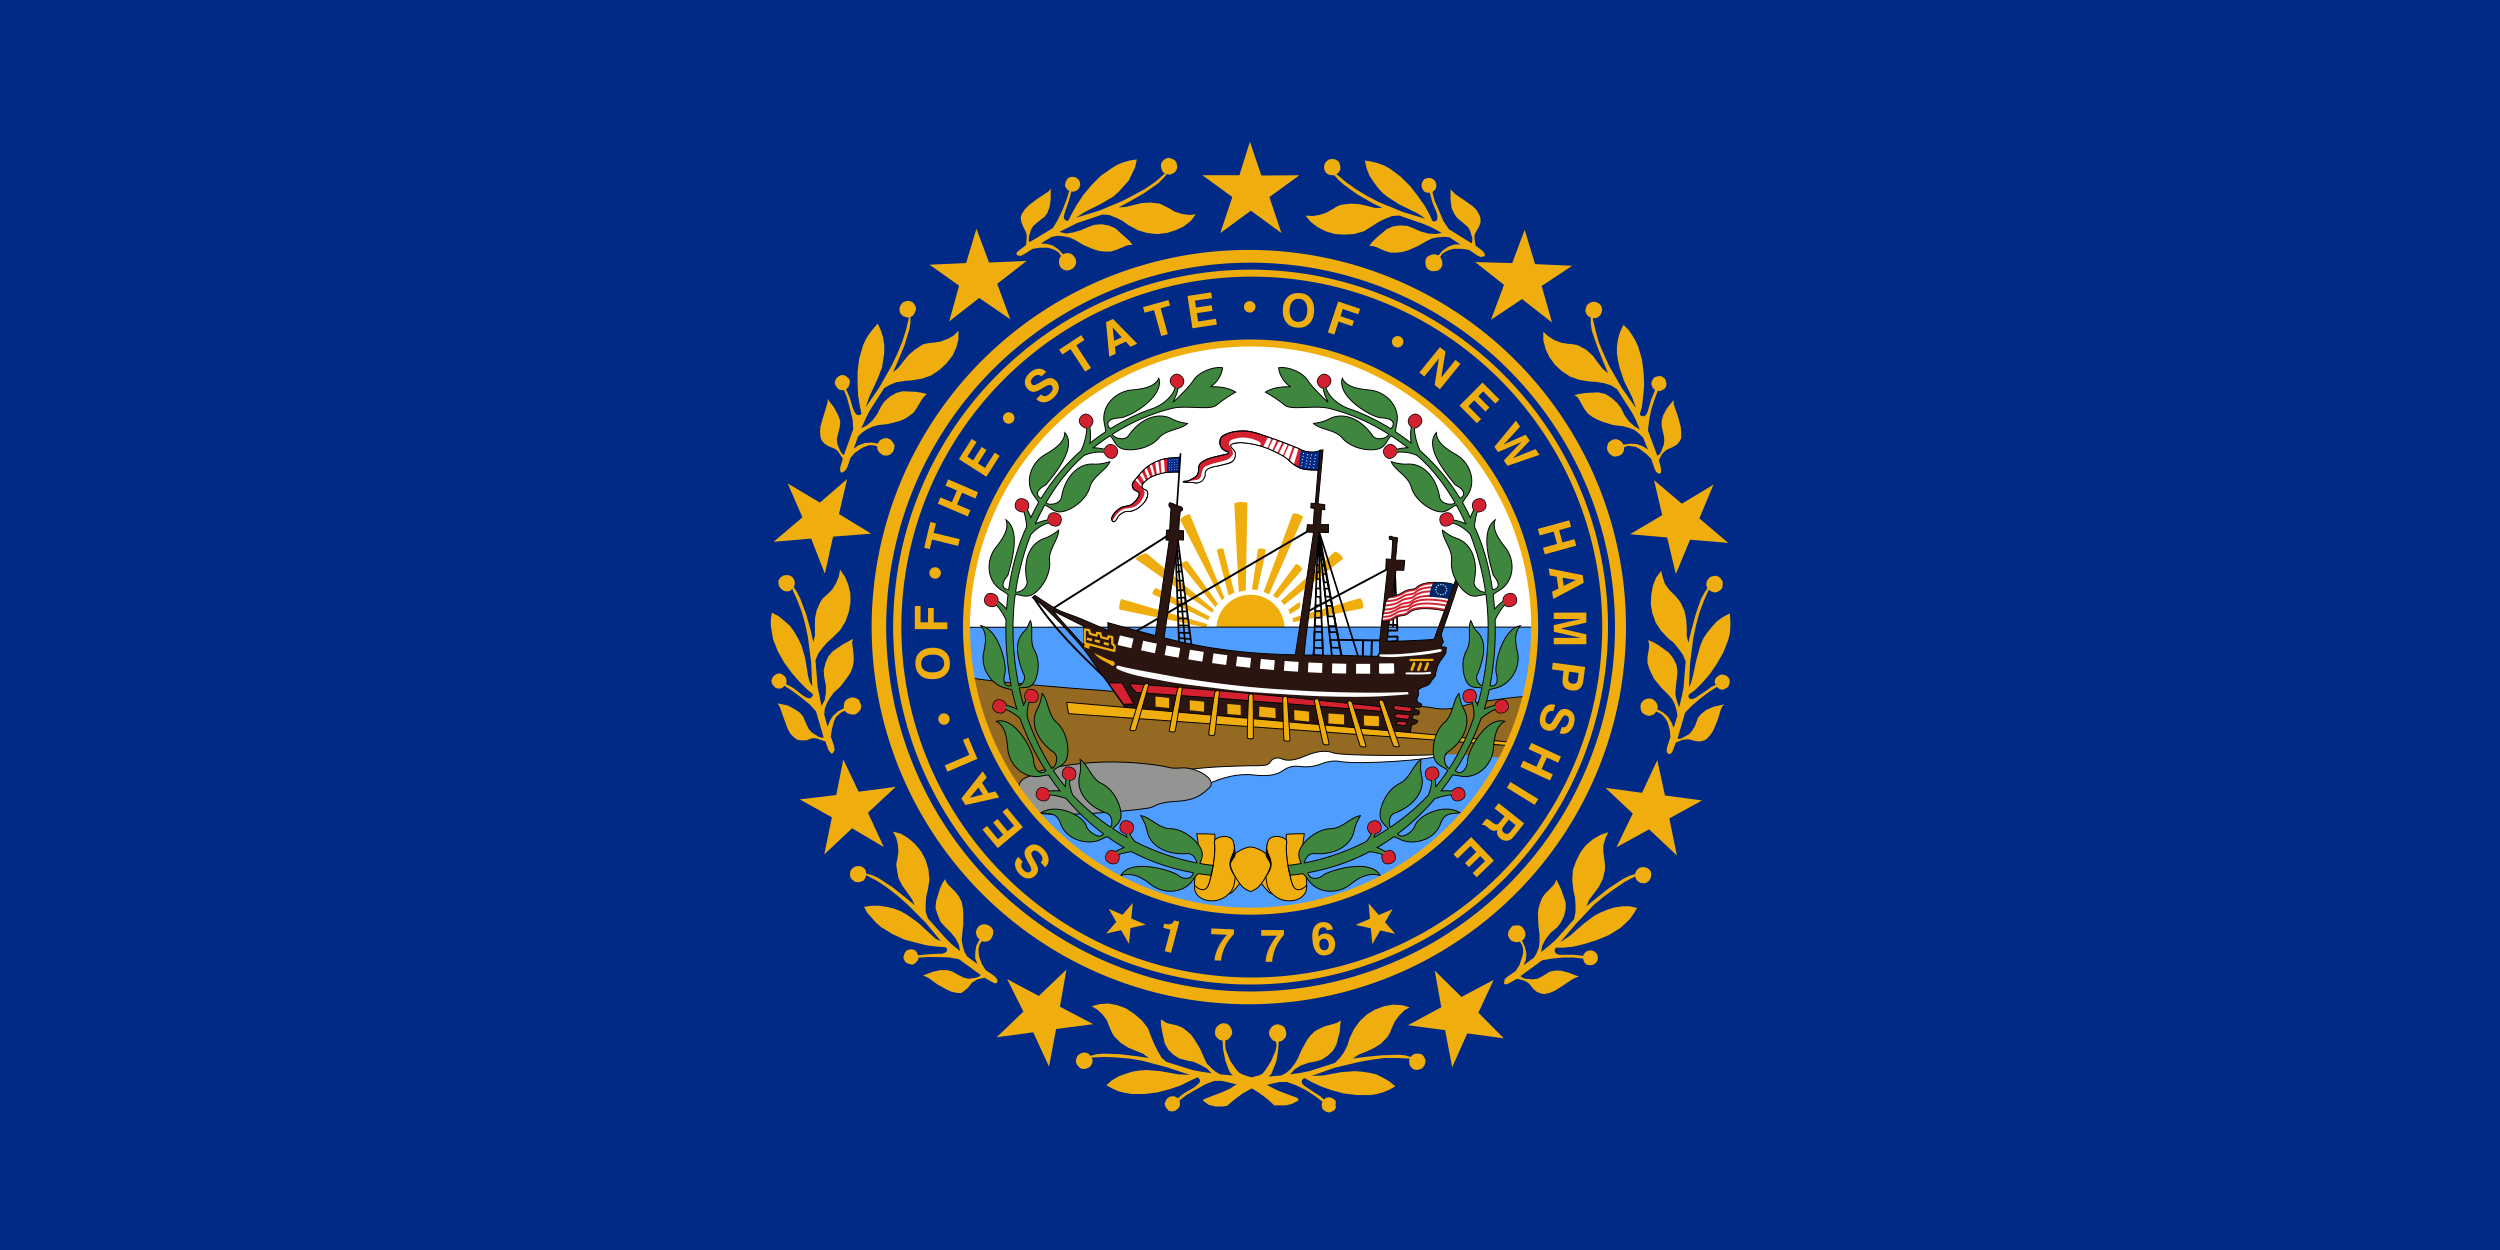 <svg xmlns="http://www.w3.org/2000/svg" width="600" height="300" fill="none" viewBox="0 0 600 300"><path fill="#002a86" d="M0 300h600V0H0z"/><path fill="#efae0e" d="m304.661 47.295 7.202-5.235-9.138.061L299.977 34l-2.518 8.044h-8.903l7.203 5.25-2.886 8.642 7.34-5.373 7.326 5.373zm-65.332 20.817 7.064-5.495-9.032.383-3.015-8.114-2.48 8.252-8.779.39 7.095 5.036-2.38 8.58 7.202-5.633 7.462 5.113zm-39.395 60.68 9.146-.719-7.73-4.708 1.967-8.387-6.544 5.64-7.73-4.592 3.536 8.136-6.934 5.871 9.031-.773 3.298 8.441zm8.381 66.268 6.659-6.23-8.909 1.179-3.666-7.731-1.7 8.526-8.771 1.042 7.723 4.309-1.83 8.909 6.675-6.277 7.615 4.509zm46.069 46.536 1.569-8.909-6.651 6.352-7.593-4.049 3.904 7.792-6.422 6.154 8.779-1.179 3.796 8.236 1.692-9.024 8.901-1.172-7.983-4.186"/><path fill="#efae0e" d="m280.437 49.905-1.049-.52-1.041-.521-2.227-.253-2.098.13-1.698.392-2.098.519-1.707.123 2.626-1.439 3.398-1.952 3.406-2.365 1.179-1.178.918-1.05.658.13.773-.267.529-.383.39-.528.13-.773-.13-.796-.391-.658-.658-.39-.788-.253-.65.138-.651.39-.521.65-.13.781.13.659.261.658.52.52-.13.123-2.09 1.837-2.487 1.707-2.625 1.431-2.748 1.439-5.626 2.357-5.632 1.707 1.048-.658 1.071-.72 3.927-1.96 2.992-1.76 1.302-1.178 1.186-1.317 1.178-1.316.773-1.57.789-1.69.391-1.837-1.7.252-1.439.405-1.577.643-1.308.789-2.61 1.83-2.228 2.227-1.959 2.357-1.577 2.35-1.178 2.105-.781 1.553-.252.275-.659-.275-.26-.505.122-.789.26-.918.789-2.227.651-2.342h.658l.65-.268.529-.529.26-.657v-.643l-.26-.659-.529-.52-.65-.268h-.788l-.659.268-.382.52-.261.659-.13.643.26.527.261.383.528.391-.658 2.112-.919 2.342-1.179 2.495-1.178 1.96-5.626 3.398-.13-.513v-.788l.52-1.707.528-.91.911-.781 1.838-1.447.657-.91.521-1.44.26-1.837v-2.617l-.39.658-.788.528-1.96 1.294-2.097 1.569-.911.934-.789 1.163-.26.788.13 1.049.391 1.049.651 1.301.26.788v.78l-.13 1.708-1.692 1.308-.528.39-.13.391.13.253.138.137.773.13.788-.383 2.09-1.315 1.706-.261h1.96l.919.26.918.383.781.528.52.788-.39.659-.123.642.123.797.26.642.659.52.78.269.788-.13.781-.39.528-.66.252-.78-.122-.788-.39-.658-.528-.505-.651-.276h-.788l-.65.275-1.18-1.186-1.308-.91-1.439-.391-1.439-.13 2.61-1.57 1.438-.267 1.318.13 1.438.268 1.439.643 1.967 1.187 2.488 1.04 1.308.391 1.309.138h1.439l1.309-.392 2.227-.925.781-.252h.911l-.65-.92-1.18-1.055-2.349-2.082-1.569-.658-1.707-.269-1.7.138-1.438.521-1.837.78-1.837.536-1.699.253-1.569-.39 2.357-1.179 1.829-.91 6.154-2.09 1.577.115 1.7.658 1.561.78 1.446 1.04 2.219 1.188 2.228.658 2.357.268 2.358-.268 2.097-.658 1.951-.911 1.707-1.316 1.179-1.57-1.576.13-1.7-.252-1.699-.52-1.569-.92m-56.554 32.338-1.18.138-1.178.268-1.837 1.179-1.561 1.301-1.179 1.439-1.309 1.7-1.308 1.048 1.178-2.617 1.569-3.797 1.171-3.796.261-1.707v-1.302l.657-.382.392-.658.267-.659v-.658l-.398-.78-.521-.521-.78-.253-.781.115-.658.268-.521.659-.267.642v.796l.267.658.521.505.658.268.781.123v.138l-.651 2.748-.919 2.885-1.178 2.87-1.309 2.763-3.015 5.35-3.269 4.73.911-2.617 1.837-3.934 1.179-3.001.26-1.707.26-1.836V82.9l-.26-1.822-.52-1.706-.789-1.707-1.048 1.186-1.049 1.316-.773 1.294-.658 1.439-.918 3.138-.392 3.154V92.2l.131 2.747.399 2.365.381 1.822-.122.39-.658.13-.52-.268-.399-.642-.39-.927-.65-2.227-.919-2.227.521-.39.26-.659.138-.642-.138-.651-.521-.529-.52-.39-.781-.115-.658.253-.52.39-.391.658-.13.643.26.659.391.52.39.39.528.13h.651l.78 1.96.659 2.495.65 2.618.13 2.35-2.227 6.153-.52-.382-.383-.659-.658-1.569-.13-1.186.26-1.163.528-2.228v-1.048l-.528-1.447-.919-1.692-1.569-2.105v.79l-.26.91-.658 2.228-.781 2.617-.122 1.316.122 1.302.26.78.658.788 1.041.659 1.309.521.659.389.52.659.918 1.439-.65 2.089v.659l.13.39.13.13h.26l.651-.398.52-.781.788-2.35 1.049-1.178 1.7-1.179.918-.391.911-.267h.918l.918.268v.658l.382.658.529.505.651.391h.918l.65-.253.659-.643.26-.658.13-.926-.39-.643-.521-.659-.788-.389h-.658l-.773.252-.529.391-.39.657-1.569-.252-1.569.122-1.446.521-1.179.789 1.049-2.886.918-.911 1.179-.788 1.308-.643 1.569-.406 2.228-.253 2.61-.658 1.308-.52 1.179-.781 1.049-.796.788-1.163 1.179-1.975.52-.643.651-.658-1.049-.268-1.561-.253-3.146-.138-1.569.391-1.577.926-1.308 1.17-.781 1.18-.91 1.821-1.18 1.585-1.179 1.033-1.438.796 1.049-2.365.91-1.822 3.536-5.503 1.439-.796 1.47-.581 2.058-.33 1.577-.115 2.488-.405 2.227-.781 1.96-1.301 1.706-1.584 1.439-1.822.919-1.96.512-1.959v-2.105l-1.171 1.18-1.438.78-1.707.658-1.829.268m-25.411 60.481-.918.781-.651.926-.919 2.089-.39 1.959v3.935l-.39 1.707-.65-2.886-1.049-3.796-1.439-3.789-.789-1.584-.78-1.179.26-.643v-.658l-.26-.658-.398-.521-.773-.39h-.788l-.659.138-.651.52-.39.658v.781l.26.773.521.536.528.39.78.123.651-.123.651-.52v.252l1.178 2.618 1.049 2.748.788 2.885.651 3.008.789 6.154.26 5.756-.628-1.103-.39-1.454-.682-4.24-.918-3.138-.781-1.584-.91-1.562-1.049-1.447-1.309-1.163-1.439-1.186-1.577-.788-.26 1.584v1.553l.521 3.139 1.179 3.022 1.576 2.749 1.822 2.479 1.837 2.098 1.699 1.699 1.439 1.186v.383l-.391.528-.512.13-.789-.268-.788-.52-1.83-1.439-1.048-.658-1.048-.521.13-.658-.13-.773-.383-.528-.528-.391-.651-.268-.658.138-.65.391-.399.519-.26.659.13.773.398.528.521.521.52.138h.651l.52-.268.398-.391 1.83 1.179 2.097 1.569 2.097 1.707 1.569 1.707 1.821 6.276h-.52l-.78-.253-1.44-.926-.78-.78-.528-1.049-.919-2.089-.78-.926-1.172-.781-1.707-.926-2.487-.505.391.505.39.926.788 2.227.911 2.48.658 1.186.918.911.773.52.919.138h1.179l1.439-.528h.788l.789.261 1.569.52.773 2.105.398.512.259.269h.261l.26-.269.268-.658-.138-.91-.781-2.212.261-1.707.52-1.96.398-.926.651-.658.788-.643.781-.268.521.521.657.252.781.138.659-.138.65-.505.528-.658.13-.773-.26-.797-.398-.788-.78-.39-.789-.123-.788.253-.651.391-.382.52-.138.781v.658l-1.439.796-1.179 1.041-.78 1.316-.529 1.301-.773-2.885.123-1.431.52-1.317.659-1.171.91-1.316 1.707-1.569 1.569-2.09.788-1.178.521-1.302.26-1.316v-1.439l-.26-2.357-.13-.781.26-.926-1.049.535-1.439.781-2.487 1.707-1.049 1.301-.65 1.569-.399 1.699.138 1.569.392 1.975v1.821l-.261 1.707-.788 1.44-.919-4.577-.521-6.415.651-1.584 1.049-1.431 1.178-1.301 1.309-1.187 1.707-1.699 1.308-2.097.774-2.227.398-2.228v-2.212l-.528-2.227-.773-1.837-1.179-1.691-.268 1.553-.65 1.57-.919 1.584zm16.892 63.504-.26 1.186.13 1.041.391 2.228.91 1.837 1.049 1.439 1.308 1.837.651 1.438-2.219-1.844-3.138-2.48-3.407-2.227-1.439-.659-1.438-.382-.13-.781-.399-.536-.65-.39-.658-.122-.781.122-.65.391-.521.658-.13.788.13.796.383.505.658.521.781.137.658-.137.65-.253.398-.52.261-.797.26.138 2.488 1.317 2.487 1.684 2.349 1.845 2.358 2.089 4.317 4.324 3.674 4.455-1.286-.59-1.072-.979-3.137-2.886-2.748-1.959-1.439-.797-1.707-.658-1.7-.39-1.707-.253h-1.829l-1.837.253.789 1.454 2.097 2.35 1.179 1.041 2.748 1.707 2.877 1.316 2.886.773 2.74.659 2.357.267 1.83.123.398.268v.658l-.398.391-.781.252h-.919l-2.357.138-2.479.253-.261-.659-.398-.505-.651-.276h-.658l-.78.276-.399.505-.26.659-.122.658.382.788.399.391.65.252.788.137.521-.267.398-.391.383-.39.13-.658 2.097-.115h2.617l2.748.115 2.228.405 5.227 3.797-.383.39-.788.253-1.699.252-1.179-.252-1.048-.521-1.959-1.048-1.049-.252h-1.577l-1.821.389-2.358.911.651.253.788.391 1.959 1.446 2.358 1.316 1.179.513 1.308.268h.918l.781-.528.919-.788.91-1.172.651-.382.659-.406 1.699-.391 1.837 1.049.52.268h.399l.259-.138.13-.252-.268-.788-.65-.643-1.967-1.316-.91-1.455-.659-1.822-.13-1.048v-.91l.26-.927.528-.773.651.13.788-.13.65-.391.392-.657.259-.781v-.789l-.39-.658-.651-.513-.788-.268h-.781l-.788.391-.52.658-.261.78.123.659.268.65.52.528-.788 1.432-.261 1.569v1.577l.529 1.308-2.488-1.837-.659-1.163-.382-1.316-.26-1.439.13-1.447.252-2.365v-2.61l-.122-1.439-.26-1.302-.658-1.315-.789-1.041-1.699-1.707-.521-.659-.267-.78-.651.926-.658 1.439-.911 3.008-.13 1.569.528 1.7.643 1.568 1.049 1.187 1.439 1.431 1.178 1.438.789 1.585.26 1.431-1.959-1.584-1.447-1.432-4.317-4.844-.528-1.569v-1.822l.138-1.844.39-1.684.391-2.366-.261-2.48-.658-2.226-1.041-1.975-1.447-1.822-1.699-1.439-1.7-1.048-1.966-.537.789 1.455.389 1.569.131 1.822-.261 1.837m90.485 59.034h2.748l1.576-.39 1.439-.773v-.268l-.26-.391-1.837-.658-2.748-1.049-1.576-.773-1.7-.918-2.487-1.309-1.7-.512-1.178-.406-.658-.383-.773-.796-1.439-2.089-1.049-2.617-.138-1.18v-1.049l.659-.252.528-.528.383-.658.13-.643-.268-.789-.383-.658-.65-.52-.919-.123-.78.253-.659.52-.398.658-.123.781.123.797.399.52.658.52.65.122.13 2.09.52 2.618.781 2.227.529.926.52.513-3.015-.26-1.172-.658-1.041-.911-1.048-1.041-.659-1.439-.918-2.09-1.439-2.365-.781-1.048-1.048-.926-1.049-.773-1.308-.513-2.358-.536-.658-.391-.773-.52v1.179l.252 1.569.659 3.008.78 1.447 1.308 1.301 1.44.91 1.446.391 1.96.405 1.707.773 1.439.797 1.178 1.163-2.617-.391-1.968-.382-6.283-1.96-1.179-1.048-.91-1.585-.789-1.554-.651-1.568-.918-2.365-1.439-1.837-1.837-1.569-1.96-1.301-2.096-.781-2.09-.399-2.097.131-1.967.528 1.309.773 1.308 1.186 1.049 1.432.658 1.707.521 1.178.528.91 1.569 1.57 1.821 1.186 1.577.651 1.96.781 1.446 1.048-3.122-.451-3.819-.46-3.928-.137-1.706.137-1.431.384-.521-.521-.658-.253h-.658l-.651.253-.651.521-.267.657-.13.797.26.642.528.659.65.39h.788l.781-.26.521-.383.39-.658.138-.796-.268-.643h.268l2.878-.13 2.878.13 3.015.252 3.139.529 5.885 1.569 5.504 1.821-2.756-.122-4.317-.773-3.276-.268-1.691.115-1.707.268-1.7.527-1.706.659-1.569.91-1.309 1.179 1.439.781 1.439.658 1.577.383 1.569.276h3.145l3.139-.391 3.008-.795 2.617-.912 2.098-1.048 1.699-.788h.39l.39.658-.122.52-.528.528-.789.658-2.089 1.179-.919.643-.918.788-.52-.398-.651-.122-.781.123-.528.398-.39.528-.26.658.13.773.39.528.52.521.659.137.781-.137.519-.391.392-.39.267-.536v-.643l-.138-.52 1.707-1.317 2.227-1.301 2.35-1.316 2.097-.781h1.837l1.7.391 1.561.389 1.577.253.918.138 1.041.405 2.097 1.295 1.967 1.438 1.7 1.569m55.13-196.92-6.942-5.487 8.909.252 3.001-7.982 2.487 8.235 8.91.39-7.326 4.845 2.48 8.772-7.194-5.619-7.462 4.976zM400.112 129l-8.901-.788 7.724-4.577-1.96-8.381 6.674 5.632 7.6-4.591-3.406 8.12 6.935 5.886-9.162-.772-3.406 8.25zm-8.25 66.26-6.545-6.161 8.771 1.178 3.667-7.861 1.836 8.504 8.902 1.186-7.853 4.317 1.822 8.91-6.667-6.292-7.861 4.317zm-45.954 46.475-1.569-8.78 6.415 6.3 7.722-4.073-3.667 7.869 6.117 6.146-8.772-1.186-3.629 8.136-1.699-8.909-8.909-1.187z"/><path fill="#efae0e" d="m319.854 50.18 1.049-.658 1.041-.39 2.227-.268 2.097.13 1.7.391 2.089.52h1.7l-2.61-1.294-3.407-1.974-3.268-2.35-1.308-1.179-.919-1.048h-.659l-.65-.138-.658-.383-.383-.658-.13-.78.13-.659.383-.658.658-.52.788-.123.781.123.658.405.391.643.129.788v.643l-.39.658-.528.391.138.13 2.219 1.845 2.351 1.683 2.617 1.57 2.756 1.454 5.755 2.365 5.503 1.684-1.049-.773-1.308-.781-3.797-1.837-2.885-1.837-1.308-1.049-1.164-1.3-1.049-1.447-.918-1.44-.659-1.706-.39-1.837 1.569.268 1.569.39 1.447.52 1.439.797 2.61 1.96 2.227 2.211 1.829 2.358 1.577 2.227 1.171 2.097.78 1.706.392.116.657-.253.131-.52v-.659l-.261-.91-.919-2.212-.65-2.366h-.658l-.651-.252-.39-.544-.261-.643v-.658l.261-.65.391-.529.78-.252h.659l.65.252.528.529.26.65v.528l-.13.659-.398.39-.391.383.529 2.097 1.041 2.342 1.048 2.503 1.309 1.952 5.503 3.413.13-.658v-.643l-.528-1.722-.52-.896-.919-.788-1.699-1.439-.651-.926-.65-1.44-.26-1.95V45.45l.512.528.659.659 1.96 1.301 2.226 1.569.919.926.658 1.164.26.796v1.04l-.398 1.049-.78 1.316-.26.643v.926l.26 1.57 1.7 1.3.389.521.138.39v.268l-.268.123-.781.137-.788-.39-1.967-1.316-1.7-.253h-1.958l-1.041.252-.919.392-.788.535-.521.78.391.651.13.643v.797l-.391.657-.658.52-.78.123h-.789l-.781-.39-.52-.658-.13-.773v-.781l.391-.789.657-.39.651-.253h.658l.773.253 1.049-1.186 1.309-.91 1.446-.521h1.44l-2.618-1.707-1.309-.13-1.439.13-1.439.268-1.309.643-2.098 1.186-2.356 1.04-1.439.392-1.309.137h-1.439l-1.309-.39-2.098-.926-.78-.253h-.918l.65-.91 1.179-1.187 2.358-1.96 1.438-.65 1.707-.26 1.829.122 1.309.52 1.837.797 1.822.52 1.707.122 1.569-.252-2.358-1.302-1.821-.795-6.024-2.09-1.707.115-1.699.658-1.569.78-1.439.927-2.097 1.301-2.357.658-2.358.13-2.219-.13-2.228-.658-1.967-1.033-1.569-1.194-1.308-1.554 1.699.115 1.576-.252 1.699-.52 1.577-.912m56.555 32.346 1.308.137 1.049.253 1.96 1.064 1.568 1.431 1.049 1.44 1.309 1.698 1.309 1.048-1.179-2.747-1.439-3.666-1.308-3.796-.261-1.707v-1.432l-.651-.39-.398-.52-.26-.659.13-.658.268-.78.65-.521.651-.268h.781l.788.39.521.52.26.789-.122.78-.268.66-.521.52-.658.26h-.651v.268l.651 2.748.788 2.87 1.179 2.763 1.309 2.87 3.008 5.235 3.406 4.845-.919-2.617-1.959-3.919-1.048-3.154-.391-1.691-.26-1.7v-1.707l.26-1.836.521-1.707.788-1.684 1.171 1.178.91 1.302.79 1.316.658 1.432.918 3.138.391 3.138.129 3.023-.26 2.733-.26 2.364-.528 1.822.26.406.658.122.521-.26.382-.658.268-.91.65-2.228.919-2.227-.52-.52-.268-.521-.123-.659.253-.643.398-.658.651-.252.658-.138.65.138.659.505.26.535.13.781-.13.659-.391.505-.528.268-.52.267-.512-.13-.79 2.09-.788 2.487-.52 2.626-.268 2.35 2.228 6.023.527-.268.391-.643.658-1.706.123-1.042-.123-1.186-.528-2.227v-1.164l.39-1.453.911-1.7 1.577-1.96v.774l.26.933.788 2.228.651 2.48.13 1.431v1.317l-.391.78-.658.789-.91.527-1.447.643-.52.398-.659.643-.773 1.455.513 2.089v.91l-.26.276h-.253l-.658-.39-.391-.796-.788-2.357-1.178-1.171-1.569-1.179-.911-.521-.919-.137-1.048-.138-.91.405v.643l-.261.659-.528.52-.781.276-.788.13-.781-.406-.521-.52-.39-.773v-.781l.26-.796.521-.521.788-.39h.781l.651.26.52.399.398.643 1.699-.253 1.577.122 1.439.536 1.163.781-1.163-2.886-.919-.918-1.178-.926-1.309-.505-1.439-.391-2.357-.268-2.488-.781-1.309-.535-1.179-.643-1.041-.789-.918-1.17-1.178-2.106-.392-.642-.788-.521 1.049-.275 1.699-.253 3.016-.13 1.7.383 1.438.933 1.316 1.164.912 1.178.918 1.838 1.048 1.438 1.302 1.179 1.308.78-1.048-2.479-.91-1.707-3.529-5.503-1.447-.91-1.7-.521-1.699-.275-1.707-.116-2.486-.39-2.228-.788-1.967-1.302-1.7-1.584-1.308-1.83-.911-1.959-.52-2.089V79.64l1.178 1.049 1.44.926 1.699.643 1.699.268m25.533 60.35.788.912.651.91.91 1.975.391 2.09.131 1.829v2.105l.389 1.553.659-2.732 1.048-3.934 1.309-3.796.773-1.447.788-1.171-.26-.659v-.657l.26-.643.529-.659.651-.268.788-.114.78.252.521.521.39.658v.78l-.13.789-.512.528-.659.383-.651.122-.788-.252-.52-.391-.138.138-1.179 2.61-1.041 2.87-.781 2.886-.65 3.008-.788 6.161-.269 5.756.529-1.171.39-1.447.911-4.187.918-3.275.651-1.569.918-1.432 1.179-1.439 1.179-1.316 1.439-1.041 1.706-.918.123 1.707v1.568l-.123 1.554-.398 1.584-1.178 3.008-1.569 2.748-1.7 2.48-1.836 2.097-1.7 1.707-1.446 1.041-.123.528.391.521h.65l.659-.253.78-.528 1.967-1.309 1.049-.78 1.049-.521-.261-.659.13-.657.392-.529.512-.382.658-.276.788.153.521.253.528.643.13.658-.13.658-.268.659-.651.39-.527.252h-.521l-.528-.252-.512-.391-1.83 1.179-2.098 1.569-1.967 1.692-1.699 1.707-1.837 6.291h.659l.65-.268 1.577-.911.65-.796.659-1.033.773-2.105.788-.91 1.179-.911 1.837-.797 2.487-.52-.528.52-.391.927-.658 2.212-1.04 2.503-.651 1.04-.919 1.049-.658.391-1.041.267-1.178-.138-1.447-.382h-.65l-.919.114-1.569.659-.781 2.097-.26.383-.39.268h-.26l-.268-.13-.261-.643.13-.927.789-2.35-.13-1.584-.528-1.959-.521-.911-.658-.773-.651-.528-.918-.391-.52.643-.659.276-.643.13-.789-.268-.657-.39-.391-.658-.13-.911.13-.789.529-.658.65-.39.788-.123.773.123.658.52.391.528.268.789-.138.643 1.446.796 1.18 1.041.78 1.316.528 1.302.91-3.002-.259-1.315-.391-1.317-.658-1.301-1.048-1.179-1.569-1.569-1.7-2.097-.658-1.301-.52-1.179-.391-1.316v-1.432l.391-2.365v-.78l-.269-.911 1.049.39 1.439.797 2.496 1.82 1.048 1.302.781 1.569.26 1.699-.13 1.454-.26 2.09-.131 1.829.391 1.699.528 1.439.65-2.617.392-1.96.527-6.413-.658-1.57-1.049-1.447-1.171-1.438-1.308-1.049-1.707-1.822-1.309-1.974-.789-2.227-.382-2.212.122-2.358.398-2.098.781-1.958 1.179-1.57.39 1.57.52 1.576 1.049 1.431 1.309 1.317m-16.877 63.489.13 1.178v1.18l-.52 2.211-.919 1.845-1.048 1.431-1.309 1.707-.658 1.569 2.227-1.822 3.145-2.503 3.407-2.226 1.561-.774 1.309-.39.26-.658.39-.521.528-.391.789-.137.773.138.658.39.391.521.129.78-.13.789-.39.658-.658.528-.643.115-.789-.114-.658-.406-.391-.513-.259-.659-.13.123-2.488 1.316-2.487 1.707-2.488 1.822-2.35 1.974-4.194 4.44-3.796 4.454 2.357-1.569 3.276-2.885 2.61-1.96 1.569-.796 1.576-.643 1.7-.52 1.829-.268h1.707l1.837.39-.789 1.317-.918 1.309-1.179 1.171-1.178 1.048-2.741 1.7-2.878 1.178-2.885.919-2.748.658-2.357.253h-1.837l-.26.398v.642l.39.391.658.268h3.399l2.357.26.26-.528.521-.521.658-.252h.658l.651.252.528.521.26.658v.658l-.26.659-.528.505-.651.275h-.658l-.658-.137-.391-.391-.26-.52-.122-.521-2.228-.26h-2.617l-2.618.26-2.357.398-5.235 3.796.52.391.658.252 1.829.138 1.049-.138 1.049-.52 1.959-1.179 1.179-.26h1.439l1.959.528 2.358.911-.781.268-.781.39-1.967 1.316-2.227 1.432-1.309.528-1.179.253-.903-.138-.918-.383-.919-.78-.918-1.179-.521-.391-.788-.39-1.569-.406-1.96 1.064-.52.253h-.398l-.26-.13v-.261l.13-.788.658-.643 1.959-1.316.919-1.432.65-1.959.26-.926v-1.033l-.26-.926-.52-.781-.781.122-.658-.122-.658-.268-.521-.658-.26-.773.13-.797.391-.642.527-.658.774-.13h.918l.658.382.521.659.268.658v.78l-.268.658-.521.521.651 1.439.391 1.569-.123 1.569-.528 1.316 2.487-1.844.659-1.163.52-1.317.13-1.431v-1.569l-.26-2.227-.13-2.756.13-1.316.391-1.301.527-1.317.774-1.025 1.706-1.707.521-.659.39-.91.528 1.048.659 1.431 1.04 3.008v1.585l-.39 1.691-.788 1.569-.911 1.179-1.577 1.302-1.216 1.583-.782 1.569-.214 1.432 2.09-1.7 1.438-1.301 4.325-4.844.39-1.707v-1.7l-.13-1.844-.39-1.7-.26-2.479.13-2.365.781-2.212 1.048-2.105 1.301-1.691 1.707-1.454 1.829-1.042 1.837-.658-.658 1.447-.52 1.707v1.691zm-90.607 59.05-1.179.13h-1.576l-1.569-.391-1.302-.926-.13-.252.383-.253 1.707-.658 2.748-1.049 1.707-.788 1.568-1.049 2.618-1.163 1.569-.658 1.171-.268.788-.391.651-.78 1.447-2.227 1.041-2.496.26-1.163-.123-1.048-.658-.269-.52-.52-.391-.658-.13-.781.26-.781.529-.658.65-.382.781-.138.781.268.658.39.391.781.137.788-.138.781-.39.52-.658.521-.651.138-.13 2.089-.391 2.488-.91 2.357-.391.911-.658.528 3.138-.268 1.187-.643 1.04-.926.919-1.171.781-1.316.91-2.09 1.309-2.365.789-1.041 1.048-1.033 1.179-.659 1.171-.528 2.357-.65.781-.275.789-.521-.13 1.178-.131 1.569-.788 3.009-.773 1.446-1.179 1.171-1.577 1.056-1.308.391-1.96.39-1.836.658-1.44.911-1.048 1.179 2.617-.383 1.967-.39 6.154-1.975 1.179-1.179 1.048-1.438.774-1.569.528-1.7 1.048-2.235 1.439-1.952 1.7-1.569 1.966-1.186 2.098-.773 2.227-.39 2.089.13 1.837.513-1.308.788-1.18 1.171-1.048 1.446-.788 1.707-.39 1.049-.659 1.041-1.561 1.569-1.7 1.048-1.706.797-1.96.772-1.315.911 2.884-.382 3.927-.391 4.064-.138 1.7.138 1.308.391.512-.529.659-.267h.658l.781.137.521.521.398.781v.788l-.261.658-.528.659-.65.252-.789.138-.788-.268-.513-.528-.26-.521-.13-.78.13-.659h-.13l-2.885-.13h-3.009l-3.015.391-3.008.535-6.016 1.432-5.503 1.959 2.878-.13 4.186-.781 3.276-.252 1.699.115 1.837.275 1.7.383 1.568.781 1.577.925 1.439 1.164-1.439.797-1.577.657-1.439.391-1.569.252h-3.276l-3.138-.39-2.886-.788-2.61-.919-2.227-1.041-1.569-.91-.391.13-.398.512.138.651.521.528.788.52 1.959 1.317 1.049.643.918.796.513-.391.659-.137.65.137.658.391.391.52-.108.72.108.582-.261.657-.65.406-.658.253-.659-.138-.65-.39-.383-.383-.137-.658v-.528l.137-.505-1.707-1.317-2.227-1.446-2.357-1.171-2.228-.789h-1.829l-1.692.383-1.576.39-1.439.138-1.048.252-.919.406-2.09 1.179-2.097 1.569-1.699 1.439M269.403 219.544l-3.312-1.419 1.813 3.137-2.438 2.793 3.602-.804 1.896 3.277.36-3.796 3.664-.809-3.465-1.487.351-3.717zm61.518.064 3.312-1.416-1.812 3.13 2.44 2.796-3.604-.807-1.899 3.284-.357-3.801-3.661-.81 3.459-1.485-.346-3.719zM299.928 72.263a1.375 1.375 0 0 0-1.375 1.376 1.375 1.375 0 1 0 2.752.001 1.38 1.38 0 0 0-1.377-1.377m-57.835 26.68a1.379 1.379 0 0 0-.975 2.351 1.376 1.376 0 1 0 .975-2.351m-17.664 37.197a1.377 1.377 0 0 0 0 2.756 1.38 1.38 0 0 0 .974-2.353 1.38 1.38 0 0 0-.974-.403m2.135 35.058a1.375 1.375 0 0 0-1.37 1.377c0 .761.612 1.38 1.37 1.38a1.379 1.379 0 0 0 0-2.757m108.879-90.547a1.38 1.38 0 0 1 1.375 1.379 1.378 1.378 0 0 1-2.727.265 1.378 1.378 0 0 1 1.352-1.644m-54.536 142.48-1.746-.469.266-.997q.698.155.993.168c.307.013.588-.054.822-.201.163-.1.303-.254.429-.458.076-.121.118-.219.138-.284l1.215.327-1.984 7.46-1.494-.401zm15.257-.078-.045 1.189q-.355.321-.997 1.155a10.5 10.5 0 0 0-1.081 1.733 9.7 9.7 0 0 0-.655 1.731c-.208.685-.316 1.247-.332 1.691l-1.57-.064c.098-1.383.612-2.804 1.534-4.259.595-.902 1.085-1.529 1.479-1.879l-3.834-.16.076-1.363zm11.972.162v1.188q-.341.338-.945 1.196c-.391.558-.73 1.152-1.012 1.773-.218.482-.407 1.069-.584 1.758q-.265 1.041-.267 1.705h-1.57q.071-2.074 1.361-4.32.837-1.388 1.392-1.934h-3.834l.022-1.367h5.437m10.923-1.518q-.69-.482-1.757-.377c-.498.051-.904.208-1.237.471a2.64 2.64 0 0 0-.768.982q-.31.693-.347 1.684c-.011.374.014.852.07 1.442q.153 1.496.788 2.391.796 1.143 2.257.994c.896-.092 1.525-.434 1.898-1.025.375-.589.516-1.242.45-1.96-.071-.719-.351-1.289-.83-1.71-.489-.416-1.065-.593-1.743-.522-.289.023-.57.105-.826.24a1.8 1.8 0 0 0-.604.552q-.024-.897.098-1.367.225-.86.958-.934c.326-.034.587.06.771.284.108.142.171.274.18.397l1.499-.155q-.168-.906-.857-1.387m-68.225-13.555-1.046-1.158q.348-.414.391-.758c.056-.413-.126-.86-.564-1.337q-.388-.426-.721-.611-.644-.34-1.134.11a.68.68 0 0 0-.218.654q.08.39.45 1.041l.419.739c.418.728.645 1.28.705 1.657q.122.951-.718 1.731-.78.71-1.808.613-1.036-.095-2.028-1.194c-.56-.607-.869-1.278-.939-2.006q-.101-1.09.79-1.964l1.061 1.164c-.326.339-.44.717-.326 1.136.07.275.238.555.496.83q.42.47.863.577a.81.81 0 0 0 .781-.203.67.67 0 0 0 .211-.696c-.036-.183-.185-.505-.449-.976l-.668-1.218q-.439-.799-.488-1.377-.062-.89.711-1.597.791-.726 1.87-.598c.714.085 1.411.5 2.083 1.237.687.756 1.052 1.507 1.106 2.256q.073 1.12-.83 1.948M238.356 197.422l1.047-.874 2.428 2.931 1.545-1.284-2.764-3.346 1.081-.902 3.79 4.577-6.021 5.015-3.664-4.428 1.067-.891 2.646 3.197 1.275-1.067zm-2.498-12.322-5.135 6.538.982 1.568 8.105-1.822-.912-1.45-1.648.401-1.54-2.445 1.095-1.288zm-4.74-7.507 1.292-.555 2.163 5.085-7.191 3.083-.643-1.506 5.899-2.532zm-.779-48.178-.391 1.603-6.253-1.521-.553 2.293-1.349-.33 1.491-6.176 1.349.327-.553 2.279zm-1.887-8.874 1.204-2.82-2.744-1.173.639-1.498 7.19 3.081-.635 1.503-3.21-1.378-1.205 2.822 3.211 1.375-.634 1.495-7.196-3.085.642-1.495zm7.153-13.273 1.146.73-2.038 3.218 1.693 1.083 2.325-3.666 1.189.761-3.184 5.016-6.599-4.215 3.08-4.857 1.17.746-2.221 3.505 1.397.894zm13.108-11.517 1.137-1.073c.277.225.537.353.759.385q.62.077 1.329-.587c.279-.265.482-.512.596-.739q.332-.647-.127-1.132a.65.65 0 0 0-.653-.206c-.266.055-.602.21-1.031.466l-.732.435c-.715.424-1.264.667-1.638.723-.63.097-1.204-.13-1.731-.694a2.24 2.24 0 0 1-.64-1.8q.08-1.034 1.159-2.048.9-.855 1.986-.973 1.082-.123 1.968.759l-1.144 1.08c-.347-.324-.716-.427-1.137-.31-.279.083-.553.25-.827.513-.302.288-.497.58-.559.879a.82.82 0 0 0 .212.777.68.68 0 0 0 .7.204q.267-.064.964-.467l1.204-.69q.782-.454 1.367-.505c.59-.051 1.127.176 1.6.686q.738.781.619 1.862c-.066.721-.476 1.427-1.198 2.112-.74.7-1.486 1.084-2.228 1.144q-1.115.09-1.955-.8m13.121-7.463-1.378.903-3.53-5.4-1.966 1.292-.759-1.162 5.296-3.488.761 1.163-1.954 1.288zm11.105-5.805-5.819-5.936-1.674.783.779 8.298 1.547-.726-.19-1.691 2.613-1.223 1.133 1.247zm7.341-2.283-1.585.444-1.728-6.223-2.266.637-.37-1.342 6.1-1.71.374 1.344-2.255.626zm10.519-6.957.203 1.344-3.752.579.3 1.994 4.279-.657.214 1.394-5.86.895-1.18-7.758 5.676-.869.205 1.373-4.093.626.251 1.65zm20.97-2.907c-1.116-.036-1.974.243-2.591.832-.818.695-1.245 1.761-1.29 3.199-.049 1.408.316 2.5 1.085 3.275.569.629 1.409.96 2.53.997q1.68.055 2.591-.834 1.217-1.083 1.288-3.197.065-2.154-1.081-3.273-.85-.945-2.532-1m-.044 1.386q.971.034 1.52.772c.369.495.531 1.18.502 2.061-.027.88-.239 1.56-.637 2.023q-.59.703-1.566.669c-.641-.02-1.152-.277-1.52-.768-.372-.49-.541-1.179-.515-2.062.033-.885.245-1.558.645-2.025.399-.466.928-.688 1.571-.67m14.705 2.397-.439 1.304-3.719-1.248-.569 1.71 3.252 1.097-.432 1.293-3.254-1.1-1.045 3.123-1.54-.52 2.488-7.428zm20.49 10.277-1.031 6.222 3.444-4.25 1.182.964-4.934 6.09-1.268-1.035 1.023-6.349-3.501 4.329-1.184-.967 4.936-6.092zm10.555 13.413-.959.963-2.689-2.694-1.421 1.424 3.058 3.075-.992.996-4.191-4.205 5.53-5.55 4.057 4.07-.977.983-2.927-2.936-1.177 1.178zm6.659 9.322 1.091-1.092-1.406.634-4.297 1.832-.863-1.253 5.167-6.295.988 1.432-3.093 3.41-.899.899 1.133-.51 4.208-1.847.981 1.425-3.155 3.323-.886.909 1.119-.486 4.315-1.723.948 1.37-7.687 2.648-.889-1.286zm10.047 20.096.802 2.957 2.879-.788.423 1.573-7.542 2.067-.428-1.573 3.371-.919-.811-2.962-3.367.922-.424-1.566 7.542-2.066.43 1.567zM371.687 136.404l.251 1.697 1.668.303.42 2.863-1.52.733.262 1.759 7.334-3.892-.27-1.835zm3.318 2.239 3.188.552-2.898 1.418zm-.427 12.2 6.152 1.413v2.358l-7.824.007v-1.528l5.292-.006q.236 0 .641.006.413.005.635.005l-6.568-1.479v-1.593l6.564-1.482a65 65 0 0 0-1.277.014l-5.292.005v-1.529l7.823-.008v2.384zm-1.898 8.191-.212 1.618 2.792.371-.222 1.652q-.169 1.293.31 2.066c.313.515.931.832 1.843.955.839.111 1.491-.036 1.95-.45.466-.41.744-1.007.848-1.788l.449-3.388zm3.911 2.167 2.283.306-.201 1.516c-.054.384-.177.669-.379.861q-.298.281-.905.203-.594-.079-.84-.438-.23-.355-.16-.932zm-3.331 7.981-.472 1.496c-.358-.062-.638-.049-.851.036-.388.156-.68.544-.868 1.16-.114.37-.165.683-.163.939q.03.728.657.929a.68.68 0 0 0 .677-.144q.302-.265.671-.913l.424-.737c.42-.721.78-1.202 1.081-1.433q.75-.595 1.849-.247 1.002.315 1.437 1.257c.284.625.284 1.412-.009 2.356q-.375 1.184-1.264 1.825c-.59.422-1.284.526-2.088.3l.473-1.502q.681.171 1.143-.288.303-.306.475-.85c.123-.402.146-.752.056-1.041a.83.83 0 0 0-.568-.576q-.397-.127-.712.168-.201.187-.612.879l-.715 1.192q-.466.784-.938 1.109-.74.503-1.731.189c-.687-.213-1.169-.654-1.457-1.321q-.427-.997.021-2.43c.306-.975.764-1.672 1.39-2.092q.93-.626 2.094-.261M371.247 181.8l-1.274 2.79 2.707 1.25-.678 1.479-7.108-3.276.682-1.479 3.173 1.46 1.274-2.786-3.172-1.462.673-1.477 7.108 3.275-.674 1.479zm-2.921 11.367-6.673-4.102.847-1.39 6.676 4.101zm-2.515 4.447-6.145-4.861-.987 1.258 2.408 1.906-1.046 1.331c-.294.378-.571.585-.808.622q-.357.048-.948-.406l-.582-.443a3.6 3.6 0 0 0-.568-.364 8 8 0 0 0-.396-.178l-1.111 1.419.156.121a.64.64 0 0 1 .531.043c.12.058.315.196.6.416l.407.327q.653.514 1.1.583.458.071.963-.22-.237.649.026 1.205c.16.37.384.672.681.903a2.18 2.18 0 0 0 1.504.483 1.9 1.9 0 0 0 .894-.249c.279-.158.599-.446.938-.875zm-13.274 10.49-.948-.98 2.732-2.654-1.399-1.449-3.108 3.025-.979-1.017 4.256-4.134 5.445 5.64-4.122 4.004-.968-1 2.977-2.888-1.154-1.197zm-132.001-51.357c-.59.609-.875 1.474-.836 2.595q.046 1.683.982 2.546c.731.777 1.822 1.142 3.254 1.105 1.4-.04 2.472-.468 3.193-1.283q.892-.912.837-2.594c-.027-1.124-.36-1.969-.982-2.546q-1.146-1.159-3.256-1.1c-1.431.04-2.492.466-3.193 1.277m-.972-11.318 1.373.003-.005 3.936 1.795.001.011-3.442 1.356.003-.004 3.442 3.278.006-.005 1.633-7.808-.015z"/><path fill="#002a86" d="M316.97 225.611a1.06 1.06 0 0 1 .656-.303q.473-.05.839.276.36.323.433.996c.042.403-.029.741-.192 1.011a.93.93 0 0 1-.749.46 1.06 1.06 0 0 1-.884-.306q-.371-.358-.435-.977-.076-.769.332-1.157m-81.091-34.928-3.146.794 2.084-2.477zM267.406 81.8l-.384-3.227 2.191 2.383zm94.57 118.269c-.326.147-.671.071-1.043-.224q-.519-.41-.388-.931c.05-.198.18-.441.414-.73l1.141-1.462 1.654 1.307-1.176 1.498c-.222.279-.418.458-.602.542m-136.067-39.341c-.465.401-1.142.615-2.021.635-.877.027-1.564-.149-2.05-.523-.491-.375-.74-.883-.761-1.534-.014-.651.207-1.172.678-1.566.472-.398 1.145-.603 2.022-.627q1.326-.038 2.05.514c.493.369.738.879.76 1.527.016.65-.208 1.171-.678 1.574"/><path fill="#fff" stroke="#000" stroke-width=".244" d="M231.887 150.716h136.232c-.002-17.21-7.22-35.208-19.157-47.873-12.742-13.52-30.8-21.12-49.244-20.387-16.126.64-32.093 6.131-44.061 16.429-14.544 12.512-23.77 32.313-23.77 51.831Z"/><path fill="#946922" fill-rule="evenodd" d="m354.919 163.97 12.752-.18-4.55 13.291-4.311 7.303-42.745 4.371-63.099-.12-8.063 2.32-6.965-12.128-4.728-12.821-.838-5.628 43.344 1.916z" clip-rule="evenodd"/><path fill="#4f9eff" d="M313.468 182.897c-1.398.558-21.623 2.9-24.58 4.278-.963-.551-4.456 3.656-6.45 1.397-4.974.865-12.461 2.989-18.041 2.243-4.938-.663-13.156 2.075-17.815 1.569 12.163 15.243 32.546 25.886 53.56 26.336 24.481.524 51.067-14.488 60.484-36.797.068-.111-10.756-1.042-14.004-.915 0 0-31.763 1.33-33.154 1.889"/><path fill="#efae0e" fill-rule="evenodd" d="M291.975 150.807a8.16 8.16 0 0 1 8.259-8.073 8.167 8.167 0 0 1 8.073 8.259l-8.166-.093z" clip-rule="evenodd"/><path stroke="#000" stroke-linecap="round" stroke-linejoin="round" stroke-miterlimit="6.3" stroke-width=".41" d="m335.518 154.022-.74-17.144-.109 3.265-.107 3.204-.356 10.654z" clip-rule="evenodd"/><path fill="#2a1510" fill-rule="evenodd" d="m332.993 136.581-19.083 10.147Z" clip-rule="evenodd"/><path stroke="#000" stroke-linecap="round" stroke-linejoin="round" stroke-miterlimit="6.3" stroke-width=".468" d="m332.993 136.581-19.083 10.147"/><path fill="#efae0e" fill-rule="evenodd" d="m310.182 148.352 16.27-4.809c.486.536.947 1.242.636 2.45l-16.725 3.326zm-.994-2.014 2.667-1.862c.324.369.281.886.042 1.481l-2.286 1.44zm-1.778-2.116 12.996-11.853c.903.324 1.607.847 1.947 1.735l-14.181 11.091zm3.598-8.848-5.546 7.578 1.101.677 5.969-6.943c-.276-.669-.687-1.203-1.524-1.312m-.762-12.064-6.985 18.753 1.313.592 8.17-18.626c-.757-.506-1.521-.986-2.498-.719m-8.339 8.466-1.44 9.694 1.313.169 2.074-9.651c-.802-.528-1.364-.339-1.947-.212m-5.673-10.964 1.059 21.251 1.693-.381.381-21.082c-.991-.037-1.832-.372-3.133.212m-4.191 11.26 2.836 10.88 1.355-.762-2.624-10.456c-.7-.243-1.205-.096-1.567.338m-6.519-8.72 8.34 20.108-.635.635-9.991-19.346c.543-.831 1.413-1.117 2.286-1.397m-.592 11.26 7.408 10.329-.678.762-8.17-10.117c.407-.762.922-.875 1.44-.974m-9.822-1.862 16.256 13.588-.466.72-18.414-12.954c.684-.705 1.603-1.099 2.624-1.354m2.286 8.339c-.54.439-.828.929-.804 1.482l13.377 6.265.381-.847zm-8.297 2.667c-.368.801-.615 1.627-.423 2.54l20.827 4.318.297-.805z" clip-rule="evenodd"/><path fill="#4f9eff" d="M232.952 162.695c18.329 2.992 103.178 7.659 107.141 6.936 1.424-.258 3.479.247 4.519.39 2.394.323 4.396.065 6.913-.712 2.255-.699 11.323-2.045 14.62-2.145 1.48-5.507 2.338-10.694 2.338-16.665 0 0-138.543 0-136.448.06"/><path stroke="#000" stroke-width=".234" d="M232.952 162.695c18.329 2.992 103.178 7.659 107.141 6.936 1.424-.258 3.479.247 4.519.39 2.394.323 4.396.065 6.913-.712 2.255-.699 11.323-2.045 14.62-2.145 1.48-5.507 2.338-10.694 2.338-16.665 0 0-138.543 0-136.448.06"/><path stroke="#000" stroke-linecap="round" stroke-linejoin="round" stroke-miterlimit="6.3" stroke-width=".41" d="m315.198 157.726.14-2.244 2.116.064-.079-1.942-1.964.079.075-2.061 1.812.065-.055-1.352-1.708-.062.074-1.987 1.549-.064-.066-1.643-1.429.153.053-1.454 1.218.044-.085-2.074-1.058-.042.085-1.99.973.042-.084-2.285-.805-.043.043-1.587.698-.021-.096-1.666-.5-.004"/><path fill="#2a1510" fill-rule="evenodd" d="m280.086 128.648-27.06 17.182Z" clip-rule="evenodd"/><path stroke="#000" stroke-linecap="round" stroke-linejoin="round" stroke-miterlimit="6.3" stroke-width=".468" d="m280.086 128.648-27.06 17.182"/><path stroke="#000" stroke-linecap="round" stroke-linejoin="round" stroke-miterlimit="6.3" stroke-width=".41" d="m315.283 157.218 1.059-29.209 1.185 29.336zm4.445.804-3.344-29.886 5.672 29.505z" clip-rule="evenodd"/><path stroke="#000" stroke-linecap="round" stroke-linejoin="round" stroke-miterlimit="6.3" stroke-width=".41" d="m316.544 127.465 9.698 31.011-3.472-.06-.958-1.436z" clip-rule="evenodd"/><path stroke="#000" stroke-linecap="round" stroke-linejoin="round" stroke-miterlimit="6.3" stroke-width=".468" d="m327.051 157.895.085-4.149m2.117-.084-.127 4.36m-7.874-4.445 10.498.127M332.894 154l2.497-.127v-1.1l-2.455.042.127-1.482h2.286l-.043-1.333-2.074-.063.127-1.567 1.863-.719.127-1.736-1.27-.254"/><path stroke="#000" stroke-linecap="round" stroke-linejoin="round" stroke-miterlimit="6.3" stroke-width=".41" d="m282.672 129.395 3.275 25.283-1.503.084-.106-1.354-1.913-22.118-.373-1.292.931 24.934 3.133.508-.36-2.075-2.773-.211-.084-1.313 2.582.085-.19-1.799-2.456-.021-.063-1.693 2.286.042-.212-1.736-2.117.085-.084-1.672 1.905-.275-.17-1.44-1.799.085-.063-1.82 1.651-.043-.212-2.285h-1.545l-.063-2.117 1.291-.127-.233-1.545-1.143.127-.064-1.672.995.042-.212-1.905-.867.127-.424-2.349z" clip-rule="evenodd"/><path stroke="#000" stroke-linecap="round" stroke-linejoin="round" stroke-miterlimit="6.3" stroke-width=".468" d="M248.146 143.51c4.601 7.161 10.736 13.093 17.062 19.157"/><path fill="#2a1510" fill-rule="evenodd" d="m313.49 127.718-41.015 23.877Z" clip-rule="evenodd"/><path stroke="#000" stroke-linecap="round" stroke-linejoin="round" stroke-miterlimit="6.3" stroke-width=".468" d="m313.49 127.718-41.015 23.877"/><path stroke="#000" stroke-linecap="round" stroke-linejoin="round" stroke-miterlimit="6.3" stroke-width=".41" d="m282.479 121.344.839-12.392m38.314 46.53-2.074-.042-.296-1.863 1.989.042-.338-1.905h-1.778l-.212-1.439h1.651l-.36-2.37-1.502.042-.254-2.54h1.27l-.414-2.159-1.237-.106-.212-1.884 1.1.043-.253-1.524-.995-.021-.191-1.969.805-.042-.359-1.99-.742-.042-.169-1.397.662-.091"/><path fill="#2a1510" stroke="#000" stroke-linecap="round" stroke-linejoin="round" stroke-width=".238" d="M260.13 150.305c-.045.651.023 3.936-.128 4.478-.217-.078-6.774-7.513-7.27-8.175zm-4.894-3.354c-.454-.179-.902-.37-1.342-.582-.578-.279-1.115-.636-1.661-.973-1.306-.804-3.862-2.499-3.862-2.499l-.658.509s1.38.956 2.02 1.496c1.231 1.038 2.353 2.197 3.488 3.338a116 116 0 0 1 3.921 4.146c1.087 1.206 2.172 2.418 3.173 3.696.657.84 1.237 1.737 1.856 2.605 2.599 3.647 7.977 11.27 7.977 11.27s2.971.431 4.55.583c5.944.573 11.758.841 17.705 1.377 11.548 1.041 23.196 2.169 34.738 3.278 2.599.249 5.2.444 7.798.703 1.133.113 3.367.419 3.367.419s.258-1.074.329-1.511c.028-.169-.005-.351.06-.509a.84.84 0 0 1 .27-.344c.249-.187.633-.141.868-.345.182-.158.431-.398.359-.628-.035-.111-.207-.105-.314-.15-.255-.107-.641-.045-.779-.284-.172-.299-.09-.804.18-1.018.145-.115.369.039.554.03.201-.01.457.054.598-.09.209-.211.232-.608.12-.883-.043-.105-.23-.056-.333-.104-.227-.104-.512-.062-.67-.255-.117-.143-.128-.421 0-.554.097-.1.28-.019.419-.015.266.008.538.146.794.075a.57.57 0 0 0 .438-.527c.01-.226-.276-.405-.488-.45-.346-.072-.489-.313-.624-.639-.063-.153-.006-.333.03-.494.044-.195.171-.362.225-.554.067-.243.135-.496.119-.748-.01-.161-.155-.305-.134-.464.022-.173.147-.325.269-.449.177-.181.417-.291.644-.404.358-.18.767-.248 1.122-.434.299-.157.612-.319.838-.569.141-.156.183-.379.3-.554.127-.192.292-.356.434-.539.194-.251.449-.469.568-.763.087-.214.044-.462.09-.688.052-.254.146-.498.21-.749.06-.238.081-.487.164-.718.154-.426.379-.825.614-1.212.289-.478.675-.89.973-1.363.176-.279.392-.549.479-.868.048-.178-.004-.37.015-.553.017-.167.062-.329.089-.494.045-.265-.929-.148-1.14-.312-.323-.251.379-.756.38-1.165.002-.348-.25-.653-.317-.994-.068-.348-.207-.726-.085-1.059 1.613-4.385 4.444-13.111 4.444-13.111l-.803-.35-5.355 14.71s-.171.222-.296.233c-3.689.324-11.028.508-11.028.508l.021-1.566 2.075-15.557 1.883.021.212-2.371-2.201-.042.465-5.355-1.058-.191-.571-.211-.339.127.021.571.762.212.042.465-.275 4.191-1.27-.085-.106 2.371h.424l-1.884 17.102-.042 3.048-.542.845s-3.232-.088-4.849-.134c-4.239-.121-8.485-.128-12.727-.197l.483-4.523 3.2-24.897 2.179.027-.01-1.915-1.888.033.203-3.679.801.108-.01-1.235-1.605-.205 1.194-12.936-.798.066-1.047 12.792-1.002-.047-.078 1.111.851.115-.249 3.979-1.419-.079-.199 1.787 1.68.061-3.662 24.837-.741 4.56c-3.423-.076-6.843-.211-10.255-.497a132 132 0 0 1-14.532-2.02c-1.878-.372-4.249-.94-6.706-1.559l3.413-23.54 1.257.059v-2.215l-1.137-.059s.104-2.85.359-4.49c.033-.21.391-.226.479-.419.074-.164.099-.389 0-.539-.251-.381-.839-.358-1.257-.539-.46-.198-.897-.457-1.377-.599-.088-.026-.189-.084-.277-.083a.16.16 0 0 0-.083.023c-.206.136-.217.475-.179.719.046.301.51.475.479.778-.195 1.909-.3 4.969-.3 4.969l-.778.12-.12 2.334.779.06-3.336 22.879c-5.789-1.504-11.406-3.107-11.406-3.107l.089 1.9s-4.662-2.047-7.019-3.008a32 32 0 0 0-1.163-.446z"/><path fill="#fff" stroke="#000" stroke-width=".238" d="M290.225 188.056c2.958-1.378 6.88-2.521 10.699-2.054 3.809.467 5.856-.278 6.781-.931.936-.654 2.144-1.403 4.277-1.12 2.143.274 3.812-.094 5.213-.655 1.391-.559 3.144-.794 4.274-.559 4.094.838 22.383-.239 25.767-1.775-3.969.501-25.181.491-27.157-.255-1.975-.747-4.222-.396-6.825.723-2.601 1.121-4.406 1.273-5.67.675-.712-.326-1.77-.28-2.381.349-.614.633-.374 1.308-3.163 1.308-2.786 0-12.267.149-17.664 1.081 1.992 2.257 4.883 2.662 5.849 3.213Z"/><path fill="#949492" stroke="#000" stroke-width=".238" d="M247.744 194.663c2.478 1.981 27.376-.273 28.681-.925 1.297-.655 2.419-1.191 5.299-1.365 3.188-.188 5.711-.561 8.187-3.021 2.904-2.027-2.794-5.43-6.603-5.043-1.146.116-2.234.096-3.442-.278-.626-.193-7.378-1.342-15.023-1.143-7.172.186-15.237 1.672-16.598 2.862-.225.204-2.38.95-2.622 1.163-1.756 1.544-1.263 2.593.538 5.433.524.82.835 1.719 1.583 2.317Z"/><path fill="#000" fill-rule="evenodd" stroke="#000" stroke-linecap="round" stroke-linejoin="round" stroke-miterlimit="6.3" stroke-width=".234" d="m296.214 202.81.233 2.117.169 1.778-1.969.973.191-4.423zm7.874-.021-.233 2.116-.17 1.778 1.969.974-.191-4.424z" clip-rule="evenodd"/><path fill="#efae0e" fill-rule="evenodd" stroke="#000" stroke-linecap="round" stroke-linejoin="round" stroke-miterlimit="6.3" stroke-width=".234" d="m255.99 168.55.449 2.724 83.604 6.016 22.447 1.687.03-.838-19.21-1.888z" clip-rule="evenodd"/><path stroke="#000" stroke-width=".351" d="M265.046 108.297c-.033-.714.743-1.544 1.458-1.573.754-.031 1.601.778 1.671 1.53.066.705-.57 1.63-1.274 1.7-.825.082-1.815-.829-1.855-1.657Zm-5.953-7.277c-.034-.714.743-1.544 1.457-1.575.756-.032 1.607.774 1.677 1.527.067.708-.573 1.635-1.28 1.705-.825.081-1.815-.829-1.854-1.657Zm-7.448 24.261c-.324-.638.042-1.715.682-2.036.673-.339 1.777.047 2.149.702.351.619.147 1.728-.47 2.082-.716.411-1.987-.012-2.361-.748Zm-7.819-3.376c-.325-.638.042-1.715.682-2.037.673-.339 1.777.047 2.149.703.351.618.147 1.727-.47 2.081-.716.411-1.987-.012-2.361-.747Zm-7.366 22.732c-.324-.638.042-1.715.682-2.037.673-.338 1.777.048 2.149.703.351.619.147 1.727-.47 2.081-.716.411-1.987-.011-2.361-.747Zm9.652 23.029c-.325-.639.042-1.716.682-2.037.673-.339 1.777.047 2.149.703.351.618.147 1.727-.47 2.081-.716.411-1.987-.012-2.361-.747Zm-7.662 2.497c-.325-.638.042-1.715.682-2.036.673-.339 1.777.047 2.149.702.351.619.146 1.728-.471 2.082-.715.41-1.986-.012-2.36-.748Zm16.679 16.129c-.325-.638.042-1.715.682-2.037.673-.338 1.777.047 2.149.703.351.618.146 1.727-.471 2.081-.716.411-1.986-.011-2.36-.747Zm-6.265 4.953c-.325-.639.042-1.716.681-2.037.674-.339 1.777.047 2.149.703.352.618.147 1.727-.47 2.081-.716.411-1.986-.012-2.36-.747Zm20.107 7.958c-.324-.638.043-1.715.682-2.037.674-.338 1.777.048 2.149.703.351.619.147 1.727-.47 2.082-.716.41-1.987-.012-2.361-.748Zm-3.429 7.154c-.324-.638.043-1.715.682-2.037.674-.338 1.777.048 2.149.703.351.619.147 1.728-.47 2.082-.716.41-1.986-.012-2.361-.748ZM280.919 91.44c-.035-.712.737-1.543 1.45-1.574.755-.033 1.605.775 1.676 1.528.066.707-.573 1.632-1.279 1.702-.823.08-1.808-.83-1.847-1.656Z"/><path fill="#efae0e" d="M290.104 212.248c.673-1.86 1.808-7.554 1.37-10.03-.006.014-.016.03-.016.042 0-.019.006-.042.01-.064.139-.687.16-1.67.047-1.977a63 63 0 0 0-4.303-.117c1.408 6.733-1.301 10.512-.31 13.126 1.18 1.259 2.526.885 3.202-.98m6.08-2.061c-.321 1.36-1.336 2.42-2.585 3.102.691.948 1.191 1.417 1.764 1.089.532-.303 1.982-1.843 2.701-3.308-.757-.023-1.447-.289-1.88-.883"/><path stroke="#000" stroke-width=".234" d="M291.468 202.196c-.004.022-.01.045-.01.064 0-.012.01-.028.016-.042.438 2.476-.697 8.17-1.37 10.03-.676 1.865-2.022 2.239-3.202.98-.991-2.614 1.718-6.393.31-13.126 1.694-.022 3.26.059 4.303.117.113.307.092 1.29-.047 1.977Zm0 0v-.001m4.716 7.992c-.321 1.36-1.336 2.42-2.585 3.102.691.948 1.191 1.417 1.764 1.089.532-.303 1.982-1.843 2.701-3.308-.757-.023-1.447-.289-1.88-.883Z"/><path fill="#efae0e" stroke="#000" stroke-width=".234" d="M295.782 209.333c-1.597-2.828.585-4.05.458-6.078-.028-.457-.172-1.087-.273-1.346-.768-2.036-4.887-1.029-4.493.309.438 2.476-.697 8.17-1.365 10.03-.681 1.862-2.239 1.477-3.425.216-.288 3.434 4.01 4.629 6.871 3.061 1.249-.685 2.257-1.742 2.585-3.102.098-.406.17-.864.227-1.349.033-.236.056-.474.078-.722a11 11 0 0 1-.663-1.019ZM304.093 210.187c.321 1.36 1.336 2.42 2.585 3.102-.691.948-1.191 1.417-1.764 1.089-.532-.303-1.982-1.843-2.701-3.308.756-.023 1.447-.289 1.88-.883Z"/><path fill="#efae0e" stroke="#000" stroke-width=".234" d="M300.134 203.268c-1.216.034-3.173 1.078-3.713 1.706.063.837-1.115 1.565-1.137 2.471-.027 1.043 1.541 3.98 2.996 5.462.499.51 1.745 1.067 1.858 1.067s1.356-.558 1.858-1.067c1.415-1.437 2.934-4.309 2.932-5.293-.002-.95-1.137-1.809-1.074-2.64-.54-.628-2.497-1.672-3.713-1.706h-.007Z"/><path fill="#efae0e" d="M310.172 212.248c-.673-1.86-1.808-7.554-1.369-10.03.005.014.016.03.016.042 0-.019-.006-.042-.01-.064-.14-.687-.16-1.67-.048-1.977a63 63 0 0 1 4.304-.117c-1.408 6.733 1.3 10.512.309 13.126-1.18 1.259-2.526.885-3.202-.98"/><path stroke="#000" stroke-width=".234" d="M308.809 202.196c.004.022.01.045.01.064 0-.012-.011-.028-.016-.042-.439 2.476.696 8.17 1.369 10.03.676 1.865 2.022 2.239 3.202.98.991-2.614-1.717-6.393-.309-13.126a63 63 0 0 0-4.304.117c-.112.307-.092 1.29.048 1.977Zm0 0v-.001"/><path fill="#efae0e" stroke="#000" stroke-width=".234" d="M304.495 209.333c1.596-2.828-.586-4.05-.459-6.078.029-.457.173-1.087.273-1.346.768-2.036 4.888-1.029 4.494.309-.439 2.476.696 8.17 1.365 10.03.68 1.862 2.238 1.477 3.425.216.287 3.434-4.01 4.629-6.872 3.061-1.248-.685-2.256-1.742-2.584-3.102-.098-.406-.17-.864-.228-1.349a13 13 0 0 1-.077-.722c.256-.344.467-.683.663-1.019Z"/><path fill="#3f863f" stroke="#000" stroke-width=".234" d="M291.898 97.268c1.593-1.299 3.463-2.503 4.675-3.154-1.963-1.207-4.016-1.3-6.071-1.3 1.396-.744 2.803-2.875 2.895-4.547-2.428-.372-5.882 1.205-7.001 3.063-.708 1.157-3.219 3.763-4.864 5.21.446-1.073 1.179-2.423 1.179-3.591 0-.485-.487-.627-.63-.048-.592 2.342-3.218 4.396-5.593 5.206-3.285 1.12-6.671 2.729-9.993 4.796-.487-.392-.61-.847-.597-1.227.058-.932 1.322-1.322 2.803-1.389 2.442-.107 10.765-5.048 9.418-9.493-.957 1.942-3.298 2.52-6.499 2.808-4.028.372-7.423 3.994-6.576 8.029.207.986.301 1.546.28 2.027a51 51 0 0 0-3.714 2.684c.159-1.358.172-3.076-.145-4.039-.206-.648-.932-1.426-.688-.069.196 1.094-.337 3.924-1.326 5.927a50.1 50.1 0 0 0-9.567 11.434c-.46-.176-.715-.485-.831-.792-.337-.865.635-1.748 1.95-2.429 1.99-2.48 7.639-9.066 4.548-12.539-.052 2.155-1.933 3.659-4.711 5.254-3.501 2.016-5.055 6.719-2.587 10.026.508.677.816 1.115 1.008 1.502a51 51 0 0 0-1.866 3.621c-.419-1.145-.999-2.366-1.587-2.996-.46-.506-1.44-.92-.657.219.543.788 1.131 2.968 1.24 4.98-1.963 4.168-3.481 9.3-4.304 15.045-.509.013-.865-.182-1.103-.423-.637-.682-.062-1.861.906-2.982.759-2.843 3.285-10.638-.462-13.317.754 2.022-.429 4.114-2.418 6.619-2.491 3.164-2.181 8.103 1.357 10.261.773.472 1.227.778 1.56 1.084a61 61 0 0 0-.348 3.456c-.906-1.012-2.152-2.143-3.07-2.543-.62-.281-1.694-.265-.506.46.912.561 2.574 2.695 3.444 4.699a72.4 72.4 0 0 0 1.227 15.766c-.398.13-.756.058-1.04-.084-.8-.416-.806-1.605-.468-2.843.571-2.036-1.521-10.798-5.797-11.465 1.446 1.553 1.321 3.699.709 6.431-.767 3.435 1.498 7.65 5.284 8.557.678.161 1.142.284 1.496.421a47 47 0 0 0 1.19 4.574c-1.243-.543-2.816-1.051-3.808-1.044-.689.003-1.652.454-.277.632 1.015.133 3.221 1.276 4.83 2.646 1.393 3.872 3.439 8.237 6.21 12.594-.368.353-.763.448-1.103.429-.932-.072-1.789-1.389-1.844-2.858-.069-2.428-4.446-10.702-8.94-9.428 1.935.975 2.487 3.315 2.735 6.495.321 4.008 3.915 7.43 7.987 6.639.849-.163 1.382-.244 1.822-.251a61 61 0 0 0 2.751 3.82c-1.337-.095-2.95-.05-3.87.281-.647.227-1.401.971-.051.686 1-.211 3.46.134 5.438.895a55 55 0 0 0 8.925 8.444c-.239.3-.535.448-.809.505-.924.176-2.92-1.064-3.361-2.474-.717-2.319-6.807-5.53-10.802-3.126 2.127.435 3.652-.235 4.729 2.769 1.375 3.783 6.485 5.157 9.597 3.661.685-.326 1.145-.537 1.533-.666q1.952 1.4 4.029 2.603c-1.167.469-2.429 1.121-3.058 1.739-.49.479-.865 1.472.25.646.725-.542 2.703-1.168 4.625-1.392 4.355 2.3 9.271 4.058 14.797 5.045-.062.483-.321.785-.569 1.007-.708.617-2.216.43-3.309-.564-2.136-1.222-11.285-3.835-13.497.249 2.052-.699 4.551-.046 7.014 1.999 3.107 2.57 8.085 2.402 10.354-1.051.525-.798.901-1.17 1.276-1.408q1.482.23 2.973.376c.191-.868.435-1.692.533-2.355a49 49 0 0 1-3.164-.461c.315-.891.826-1.904.399-3.081-.747-2.173-4.191-5.241-7.579-5.271-2.657-.04-4.942-2.902-7.041-3.123.767 1.29 1.248 2.293 1.525 3.665.721 3.614 4.739 5.825 9.613 5.428 1.24-.101 2.143 1.161 2.333 2.246-5.005-.956-10.08-2.693-14.885-5.145-1.237-1.446-1.657-2.792-1.828-3.61-.277-1.25-.875-1.447-.652.107.108.779.32 1.686.61 2.492a57 57 0 0 1-3.392-2.058c.657-.785 1.81-1.514 1.93-2.945.228-2.285-1.628-6.494-4.698-7.919-2.398-1.13-3.289-4.679-5.107-5.742.16 1.491.18 2.6-.14 3.964-.855 3.583 1.886 7.254 6.482 8.899 1.331.477 1.522 2.372 1.038 3.408-3.319-2.223-6.407-4.807-9.136-7.731-1.041-2.442-.819-4.302-.595-5.3.276-1.248-.182-1.676-.632-.176-.321 1.061-.555 2.42-.529 3.5a46 46 0 0 1-2.889-3.869c.678-.904 2.517-1.122 3.133-2.786.826-2.148.152-6.692-2.434-8.875-2.026-1.72-1.935-5.37-3.405-6.875-.247 1.481-.519 2.557-1.187 3.787-1.772 3.237-.104 7.493 3.9 10.284 1.38.96.679 3.437-.362 3.93-2.507-3.848-4.468-8.033-5.925-12.363-.162-2.64.667-4.328 1.212-5.192.678-1.086.388-1.64-.545-.377a13.2 13.2 0 0 0-1.544 2.758 72 72 0 0 1-1.039-4.138c.885-.225 2.281.107 3.174-.874 1.331-1.417 2.053-5.419.45-8.268-1.25-2.242-.127-5.196-.963-7.037-.637 1.113-.64 1.942-1.577 2.674-2.107 2.219-1.889 5.379-.133 9.969.81 1.191-.11 2.687-1.06 3.015-1.558-7.555-1.766-15.196-.859-21.923 1.087-.049 2.496.837 3.977.081 2.067-1.027 4.673-4.821 4.255-8.167-.31-2.627 2.239-5.258 2.178-7.354-1.183.926-2.123 1.535-3.454 1.988-3.506 1.188-5.18 5.446-4.139 10.192.337 1.532-1.593 2.815-2.735 2.688a62.6 62.6 0 0 1 3.662-13.823c2.011-2.232 4.009-2.797 5.092-2.981 1.271-.226 1.488-.809-.078-.654-1.303.129-2.955.531-3.944 1.102a56 56 0 0 1 2.258-4.519c1.104.234 2.097 1.771 3.859 1.601 2.305-.186 6.143-2.751 7.008-6.01.691-2.553 4.039-4.054 4.772-6.023-1.45.421-2.538.642-3.946.573-3.701-.192-6.848 3.144-7.657 7.934-.275 1.645-2.821 2.088-3.722 1.37 2.475-4.316 5.521-8.23 9.126-11.376 2.672-1.132 4.676-.833 5.716-.566 1.25.315 1.695-.129.196-.627-1.119-.371-2.591-.665-3.701-.638a59 59 0 0 1 4.018-2.892c.913.673 1.164 2.484 2.834 3.066 2.167.789 6.73.058 8.893-2.541 1.712-2.029 5.382-1.995 6.878-3.479-1.495-.218-2.585-.476-3.825-1.124-3.278-1.715-7.544 0-10.296 4.014-.94 1.365-3.404.727-3.942-.277 4.374-2.79 9.263-4.984 14.324-6.223 3.45-.845 9.091.51 10.634-.754Z"/><path fill="#d4212f" d="M265.046 108.297c-.033-.714.743-1.544 1.458-1.573.754-.031 1.601.778 1.671 1.53.066.705-.57 1.63-1.274 1.7-.825.082-1.815-.829-1.855-1.657m-5.953-7.277c-.034-.714.743-1.544 1.457-1.575.756-.032 1.607.774 1.677 1.527.067.708-.573 1.635-1.28 1.705-.825.081-1.815-.829-1.854-1.657m-7.448 24.261c-.324-.638.042-1.715.682-2.036.673-.339 1.777.047 2.149.702.351.619.147 1.728-.47 2.082-.716.411-1.987-.012-2.361-.748m-7.819-3.376c-.325-.638.042-1.715.682-2.037.673-.339 1.777.047 2.149.703.351.618.147 1.727-.47 2.081-.716.411-1.987-.012-2.361-.747m-7.366 22.732c-.324-.638.042-1.715.682-2.037.673-.338 1.777.048 2.149.703.351.619.147 1.727-.47 2.081-.716.411-1.987-.011-2.361-.747m9.652 23.029c-.325-.639.042-1.716.682-2.037.673-.339 1.777.047 2.149.703.351.618.147 1.727-.47 2.081-.716.411-1.987-.012-2.361-.747m-7.662 2.497c-.325-.638.042-1.715.682-2.036.673-.339 1.777.047 2.149.702.351.619.146 1.728-.471 2.082-.715.41-1.986-.012-2.36-.748m16.679 16.129c-.325-.638.042-1.715.682-2.037.673-.338 1.777.047 2.149.703.351.618.146 1.727-.471 2.081-.716.411-1.986-.011-2.36-.747m-6.265 4.953c-.325-.639.042-1.716.681-2.037.674-.339 1.777.047 2.149.703.352.618.147 1.727-.47 2.081-.716.411-1.986-.012-2.36-.747m20.107 7.958c-.324-.638.043-1.715.682-2.037.674-.338 1.777.048 2.149.703.351.619.147 1.727-.47 2.082-.716.41-1.987-.012-2.361-.748m-3.429 7.154c-.324-.638.043-1.715.682-2.037.674-.338 1.777.048 2.149.703.351.619.147 1.728-.47 2.082-.716.41-1.986-.012-2.361-.748M280.919 91.44c-.035-.712.737-1.543 1.45-1.574.755-.033 1.605.775 1.676 1.528.066.707-.573 1.632-1.279 1.702-.823.08-1.808-.83-1.847-1.656"/><path stroke="#000" stroke-width=".351" d="M335.23 108.297c.033-.714-.743-1.544-1.457-1.573-.755-.031-1.601.778-1.672 1.53-.065.705.57 1.63 1.275 1.701.825.081 1.815-.83 1.854-1.658Zm5.953-7.277c.034-.714-.742-1.544-1.457-1.575-.755-.032-1.606.775-1.677 1.527-.067.708.573 1.635 1.28 1.705.825.081 1.815-.829 1.854-1.657Zm7.448 24.261c.325-.638-.042-1.715-.682-2.036-.673-.339-1.777.047-2.149.702-.351.619-.146 1.728.471 2.082.715.411 1.986-.012 2.36-.748Zm7.819-3.376c.325-.638-.042-1.715-.682-2.037-.673-.339-1.776.047-2.149.703-.351.618-.146 1.727.471 2.081.716.411 1.986-.012 2.36-.747Zm7.366 22.732c.325-.638-.042-1.715-.682-2.037-.673-.338-1.777.048-2.149.703-.351.619-.146 1.727.471 2.081.715.411 1.986-.011 2.36-.747Zm-9.652 23.029c.325-.638-.042-1.716-.682-2.037-.673-.338-1.776.047-2.148.703-.352.618-.147 1.727.47 2.081.716.411 1.986-.012 2.36-.747Zm7.663 2.497c.324-.638-.043-1.715-.682-2.036-.674-.339-1.777.047-2.149.702-.351.619-.147 1.728.47 2.082.716.41 1.986-.012 2.361-.748Zm-16.679 16.129c.324-.638-.043-1.715-.682-2.037-.674-.338-1.777.047-2.149.703-.351.618-.147 1.727.47 2.081.716.411 1.987-.011 2.361-.747Zm6.265 4.953c.324-.638-.042-1.716-.682-2.037-.673-.339-1.777.047-2.149.703-.351.618-.147 1.727.47 2.081.716.411 1.987-.012 2.361-.747Zm-20.108 7.958c.325-.638-.042-1.715-.682-2.037-.673-.338-1.777.048-2.149.703-.351.619-.146 1.727.47 2.082.716.41 1.987-.012 2.361-.748Zm3.429 7.154c.325-.638-.042-1.715-.682-2.037-.673-.338-1.777.048-2.149.703-.351.619-.147 1.728.47 2.082.716.41 1.987-.012 2.361-.748ZM319.358 91.44c.034-.712-.737-1.543-1.45-1.574-.756-.033-1.606.775-1.676 1.528-.066.707.573 1.632 1.279 1.702.822.08 1.807-.83 1.847-1.656Z"/><path fill="#3f863f" stroke="#000" stroke-width=".234" d="M308.377 97.268c-1.593-1.299-3.463-2.503-4.675-3.154 1.963-1.207 4.016-1.3 6.071-1.3-1.396-.744-2.803-2.875-2.895-4.547 2.428-.372 5.882 1.205 7.001 3.063.708 1.157 3.219 3.763 4.864 5.21-.446-1.073-1.179-2.423-1.179-3.591 0-.485.487-.627.63-.048.592 2.342 3.218 4.396 5.592 5.206 3.286 1.12 6.672 2.729 9.994 4.796.487-.392.61-.847.597-1.227-.058-.932-1.322-1.322-2.803-1.389-2.442-.107-10.765-5.048-9.418-9.493.957 1.942 3.298 2.52 6.499 2.808 4.028.372 7.422 3.994 6.576 8.029-.207.986-.301 1.546-.28 2.027a51 51 0 0 1 3.714 2.684c-.159-1.358-.172-3.076.145-4.039.206-.648.932-1.426.688-.069-.196 1.094.337 3.924 1.326 5.927a50.1 50.1 0 0 1 9.567 11.434c.46-.176.714-.485.831-.792.337-.865-.635-1.748-1.95-2.429-1.99-2.48-7.639-9.066-4.548-12.539.052 2.155 1.933 3.659 4.711 5.254 3.501 2.016 5.055 6.719 2.587 10.026-.508.677-.816 1.115-1.008 1.502a51 51 0 0 1 1.866 3.621c.419-1.145.999-2.366 1.587-2.996.461-.506 1.44-.92.657.219-.543.788-1.131 2.968-1.241 4.98 1.964 4.168 3.482 9.3 4.305 15.045.509.013.865-.182 1.103-.423.637-.682.062-1.861-.906-2.982-.759-2.843-3.285-10.638.462-13.317-.754 2.022.428 4.114 2.418 6.619 2.491 3.164 2.181 8.103-1.357 10.261-.773.472-1.227.778-1.56 1.084q.224 1.723.348 3.456c.906-1.012 2.152-2.143 3.07-2.543.62-.281 1.694-.265.506.46-.912.561-2.574 2.695-3.444 4.699a72.3 72.3 0 0 1-1.228 15.766c.399.13.757.058 1.041-.084.8-.416.806-1.605.468-2.843-.571-2.036 1.521-10.798 5.797-11.465-1.446 1.553-1.321 3.699-.709 6.431.767 3.435-1.498 7.65-5.284 8.557-.679.161-1.142.284-1.496.421a47 47 0 0 1-1.19 4.574c1.243-.543 2.816-1.051 3.808-1.044.689.003 1.652.454.277.632-1.015.133-3.221 1.276-4.83 2.646-1.393 3.872-3.439 8.237-6.21 12.594.368.353.763.448 1.103.429.932-.072 1.789-1.389 1.844-2.858.069-2.428 4.446-10.702 8.94-9.428-1.935.975-2.487 3.315-2.735 6.495-.321 4.008-3.915 7.43-7.987 6.639-.849-.163-1.382-.244-1.822-.251a61 61 0 0 1-2.751 3.82c1.337-.095 2.95-.05 3.87.281.647.227 1.401.971.051.686-.999-.211-3.46.134-5.439.895a55 55 0 0 1-8.923 8.444c.238.3.534.448.808.505.924.176 2.92-1.064 3.36-2.474.718-2.319 6.808-5.53 10.803-3.126-2.127.435-3.652-.235-4.729 2.769-1.375 3.783-6.485 5.157-9.597 3.661-.685-.326-1.145-.537-1.534-.666a49 49 0 0 1-4.028 2.603c1.167.469 2.429 1.121 3.058 1.739.489.479.865 1.472-.25.646-.725-.542-2.703-1.168-4.625-1.392-4.355 2.3-9.271 4.058-14.797 5.045.062.483.321.785.569 1.007.708.617 2.216.43 3.309-.564 2.136-1.222 11.285-3.835 13.497.249-2.052-.699-4.551-.046-7.014 1.999-3.107 2.57-8.085 2.402-10.354-1.051-.525-.798-.901-1.17-1.276-1.408a54 54 0 0 1-2.973.376c-.191-.868-.435-1.692-.533-2.355a49 49 0 0 0 3.164-.461c-.315-.891-.826-1.904-.398-3.081.746-2.173 4.19-5.241 7.578-5.271 2.657-.04 4.942-2.902 7.041-3.123-.767 1.29-1.248 2.293-1.525 3.665-.721 3.614-4.739 5.825-9.613 5.428-1.24-.101-2.143 1.161-2.333 2.246 5.005-.956 10.08-2.693 14.885-5.145 1.237-1.446 1.657-2.792 1.828-3.61.277-1.25.875-1.447.652.107-.108.779-.32 1.686-.61 2.492a57 57 0 0 0 3.392-2.058c-.657-.785-1.81-1.514-1.929-2.945-.229-2.285 1.627-6.494 4.697-7.919 2.398-1.13 3.289-4.679 5.107-5.742-.16 1.491-.18 2.6.14 3.964.855 3.583-1.886 7.254-6.482 8.899-1.331.477-1.522 2.372-1.038 3.408 3.319-2.223 6.407-4.807 9.136-7.731 1.041-2.442.819-4.302.595-5.3-.276-1.248.182-1.676.632-.176.321 1.061.555 2.42.529 3.5a46 46 0 0 0 2.889-3.869c-.678-.904-2.517-1.122-3.133-2.786-.826-2.148-.152-6.692 2.434-8.875 2.026-1.72 1.935-5.37 3.405-6.875.247 1.481.519 2.557 1.187 3.787 1.772 3.237.104 7.493-3.9 10.284-1.38.96-.679 3.437.362 3.93 2.507-3.848 4.468-8.033 5.925-12.363.162-2.64-.667-4.328-1.212-5.192-.678-1.086-.388-1.64.545-.377a13.2 13.2 0 0 1 1.544 2.758 71 71 0 0 0 1.039-4.138c-.885-.225-2.281.107-3.174-.874-1.331-1.417-2.053-5.419-.45-8.268 1.25-2.242.127-5.196.963-7.037.636 1.113.64 1.942 1.577 2.674 2.107 2.219 1.889 5.379.133 9.969-.81 1.191.11 2.687 1.06 3.015 1.558-7.555 1.766-15.196.859-21.923-1.087-.049-2.496.837-3.976.081-2.068-1.027-4.673-4.821-4.256-8.167.31-2.627-2.238-5.258-2.178-7.354 1.183.926 2.123 1.535 3.454 1.988 3.506 1.188 5.18 5.446 4.139 10.192-.337 1.532 1.593 2.815 2.735 2.688a62.6 62.6 0 0 0-3.662-13.823c-2.011-2.232-4.009-2.797-5.092-2.981-1.271-.226-1.488-.809.078-.654 1.303.129 2.955.531 3.944 1.102a56 56 0 0 0-2.258-4.519c-1.104.234-2.097 1.771-3.859 1.601-2.305-.186-6.143-2.751-7.008-6.01-.691-2.553-4.039-4.054-4.772-6.023 1.45.421 2.538.642 3.946.573 3.701-.192 6.848 3.144 7.656 7.934.276 1.645 2.822 2.088 3.723 1.37-2.475-4.316-5.521-8.23-9.126-11.376-2.672-1.132-4.676-.833-5.716-.566-1.25.315-1.695-.129-.196-.627 1.119-.371 2.591-.665 3.701-.638a59 59 0 0 0-4.019-2.892c-.912.673-1.163 2.484-2.833 3.066-2.167.789-6.73.058-8.893-2.541-1.712-2.029-5.382-1.995-6.878-3.479 1.494-.218 2.585-.476 3.825-1.124 3.278-1.715 7.544 0 10.296 4.014.94 1.365 3.404.727 3.942-.277-4.374-2.79-9.263-4.984-14.324-6.223-3.45-.845-9.091.51-10.634-.754Z"/><path fill="#d4212f" d="M335.23 108.297c.033-.714-.743-1.544-1.457-1.573-.755-.031-1.601.778-1.672 1.53-.065.705.57 1.63 1.275 1.701.825.081 1.815-.83 1.854-1.658m5.953-7.277c.034-.714-.742-1.544-1.457-1.575-.755-.032-1.606.775-1.677 1.527-.067.708.573 1.635 1.28 1.705.825.081 1.815-.829 1.854-1.657m7.448 24.261c.325-.638-.042-1.715-.682-2.036-.673-.339-1.777.047-2.149.702-.351.619-.146 1.728.471 2.082.715.411 1.986-.012 2.36-.748m7.819-3.376c.325-.638-.042-1.715-.682-2.037-.673-.339-1.776.047-2.149.703-.351.618-.146 1.727.471 2.081.716.411 1.986-.012 2.36-.747m7.366 22.732c.325-.638-.042-1.715-.682-2.037-.673-.338-1.777.048-2.149.703-.351.619-.146 1.727.471 2.081.715.411 1.986-.011 2.36-.747m-9.652 23.029c.325-.638-.042-1.716-.682-2.037-.673-.338-1.776.047-2.148.703-.352.618-.147 1.727.47 2.081.716.411 1.986-.012 2.36-.747m7.663 2.497c.324-.638-.043-1.715-.682-2.036-.674-.339-1.777.047-2.149.702-.351.619-.147 1.728.47 2.082.716.41 1.986-.012 2.361-.748m-16.679 16.129c.324-.638-.043-1.715-.682-2.037-.674-.338-1.777.047-2.149.703-.351.618-.147 1.727.47 2.081.716.411 1.987-.011 2.361-.747m6.265 4.953c.324-.638-.042-1.716-.682-2.037-.673-.339-1.777.047-2.149.703-.351.618-.147 1.727.47 2.081.716.411 1.987-.012 2.361-.747m-20.108 7.958c.325-.638-.042-1.715-.682-2.037-.673-.338-1.777.048-2.149.703-.351.619-.146 1.727.47 2.082.716.41 1.987-.012 2.361-.748m3.429 7.154c.325-.638-.042-1.715-.682-2.037-.673-.338-1.777.048-2.149.703-.351.619-.147 1.728.47 2.082.716.41 1.987-.012 2.361-.748M319.358 91.44c.034-.712-.737-1.543-1.45-1.574-.756-.033-1.606.775-1.676 1.528-.066.707.573 1.632 1.279 1.702.822.08 1.807-.83 1.847-1.656"/><path fill="#d4212f" fill-rule="evenodd" stroke="#000" stroke-miterlimit="6.3" stroke-width=".234" d="M316.754 108.203s-.689.234-1.047.27a7.3 7.3 0 0 1-2.335-.12c-.864-.195-1.631-.692-2.455-1.018-1.844-.729-3.688-1.461-5.567-2.095-1.915-.646-3.805-1.463-5.807-1.736-1.009-.138-2.046-.085-3.054.06a7.6 7.6 0 0 0-1.975.539c-.518.226-1.114.434-1.437.898-.28.401-.342.949-.299 1.436.035.402.208.8.449 1.123.201.27.5.461.793.628.228.131.585.068.733.285a.33.33 0 0 1 0 .344c-.083.13-.273.145-.419.195-.348.118-.721.149-1.077.239-1.268.322-2.585.529-3.772 1.078-.522.241-1.069.515-1.437.958-.194.233-.289.542-.359.838-.078.33.016.686-.06 1.017-.082.358-.188.733-.419 1.018-.289.357-.739.55-1.137.778-.354.204-.716.41-1.108.524-.304.089-.675-.032-.943.12-.248.141.487.107.734.135.436.049.878.028 1.317.06.4.029.8.175 1.197.119.426-.06.867-.204 1.197-.479.345-.287.571-.714.719-1.137.119-.341-.029-.748.12-1.078.122-.27.346-.502.598-.658 1.005-.621 2.28-.621 3.413-.958.762-.227 1.605-.29 2.274-.719.25-.159.452-.401.599-.658.166-.29.28-.624.299-.958a2 2 0 0 0-.179-.958c-.159-.332-.522-.527-.719-.838-.104-.166-.314-.357-.239-.539.214-.52 1.017-.52 1.571-.613.867-.146 1.763-.01 2.635.104 1.13.148 2.249.409 3.337.749 1.069.333 2.104.774 3.113 1.257.887.424 1.768.875 2.574 1.437.604.421 1.077 1.011 1.677 1.437.583.414 1.183.835 1.856 1.077.799.288 1.667.349 2.514.419.557.046 1.676 0 1.676 0h.075z" clip-rule="evenodd"/><path fill="#fff" fill-rule="evenodd" d="m308.239 106.303-1.347 2.574.972.524 1.183-2.754zm1.137.493-1.242 2.799 1.062.689 1.093-3.188zM310.753 107.335l-1.153 3.218.958.853 1.063-3.711zm-8.322-.464s.137-.124.15-.209a.56.56 0 0 0-.135-.419c-.26-.321-.695-.457-1.077-.614a8.6 8.6 0 0 0-2.036-.539 7.7 7.7 0 0 0-1.766-.045 6 6 0 0 0-1.197.255c-.33.101-.682.182-.958.389-.173.13-.33.305-.404.509a.96.96 0 0 0-.015.509c.035.177.14.334.224.494.167.314.438.576.554.913.097.28.18.596.105.883-.084.317-.348.565-.584.793a2.7 2.7 0 0 1-.703.479c-.696.33-1.476.442-2.215.658-.638.187-1.296.315-1.916.554-.518.2-1.095.35-1.497.733-.165.158-.239.39-.329.599-.116.27-.269.838-.269.838s-.073.647-.24.913c-.143.228-.37.409-.614.524-.256.121-.559.095-.838.15-.52.101-1.052.166-1.556.329-.094.03-.359.12-.27.12.09 0 1.107.118 1.662.149.398.023.805.107 1.197.03.294-.057.594-.166.823-.359.347-.292.589-.713.749-1.137.154-.41-.013-.909.179-1.302.097-.2.275-.363.464-.479.881-.543 1.979-.61 2.963-.928.931-.301 1.928-.455 2.784-.928.193-.107.381-.24.509-.419.223-.313.354-.698.404-1.078.028-.209.009-.43-.06-.629-.087-.252-.264-.467-.434-.673-.127-.155-.318-.255-.434-.419-.111-.157-.26-.333-.239-.524.021-.198.188-.376.359-.479.454-.274 1.041-.233 1.572-.254.91-.036 1.822.093 2.724.224.771.112 2.289.479 2.289.479z" clip-rule="evenodd"/><path fill="#002a86" fill-rule="evenodd" d="m312.189 108.158-.539 3.937s.809.509.928.524c.12.014 1.991.119 1.991.119l1.931.015.194-4.535-1.033.27s-1.556 0-1.646-.015-1.332-.3-1.332-.3l-.464-.194z" clip-rule="evenodd"/><path fill="#fff" fill-rule="evenodd" d="m306.921 105.928-1.198 2.305.868.449 1.138-2.529zm-2.619-.957-1.138 2.275.958.404 1.018-2.365zm1.242.434-1.138 2.304.958.42 1.033-2.44-.853-.329z" clip-rule="evenodd"/><path fill="#fff" d="M315.767 109.386a.135.135 0 1 0 0-.27.135.135 0 0 0 0 .27M314.704 109.326a.135.135 0 1 0 0-.27.135.135 0 0 0 0 .27M313.836 109.251a.135.135 0 1 0 0-.27.135.135 0 0 0 0 .27M312.838 108.949c.074 0 .135-.06.135-.134a.135.135 0 0 0-.27 0c0 .074.061.134.135.134M312.731 109.654a.135.135 0 0 0 0-.27.135.135 0 0 0 0 .27M313.701 109.985a.135.135 0 1 0 0-.27.135.135 0 0 0 0 .27M314.57 110.064a.135.135 0 0 0 0-.27.135.135 0 0 0 0 .27M315.602 110.149a.135.135 0 1 0 0-.27.135.135 0 0 0 0 .27M315.483 110.838a.135.135 0 0 0 0-.27.135.135 0 0 0 0 .27M314.482 110.872a.135.135 0 0 0 0-.27.135.135 0 0 0 0 .27M313.596 110.763a.135.135 0 1 0 0-.27.135.135 0 0 0 0 .27M312.609 110.404a.135.135 0 0 0 0-.27.135.135 0 0 0 0 .27M312.47 111.167a.135.135 0 1 0 0-.27.135.135 0 0 0 0 .27M313.466 111.471a.135.135 0 1 0 0-.27.135.135 0 0 0 0 .27M314.377 111.547a.134.134 0 1 0 0-.269.135.135 0 0 0-.135.134c0 .075.061.135.135.135M315.348 111.601a.135.135 0 1 0 0-.27.135.135 0 0 0 0 .27M315.258 112.409a.135.135 0 1 0 0-.27.135.135 0 0 0 0 .27M314.165 112.319a.134.134 0 1 0 0-.269.135.135 0 0 0-.135.134c0 .075.061.135.135.135M313.293 112.189a.135.135 0 1 0 0-.27.135.135 0 0 0 0 .27M312.294 111.915a.134.134 0 1 0 0-.269.135.135 0 0 0-.135.134c0 .075.061.135.135.135"/><path stroke="#000" stroke-miterlimit="6.3" stroke-width=".234" d="M316.739 108.159s-.675.27-1.032.314a6.9 6.9 0 0 1-2.335-.12c-.864-.195-1.631-.692-2.455-1.018-1.844-.729-3.688-1.461-5.567-2.095-1.915-.646-3.805-1.463-5.807-1.736-1.009-.138-2.046-.085-3.054.06a7.6 7.6 0 0 0-1.975.539c-.518.226-1.114.434-1.437.898-.28.401-.359.951-.299 1.436.057.468.302.919.613 1.273.213.24.526.372.809.523.177.095.443.072.553.24a.34.34 0 0 1 0 .344c-.083.13-.273.145-.419.195-.348.118-.721.149-1.077.239-1.268.322-2.585.529-3.772 1.078-.522.241-1.069.515-1.437.958-.194.233-.289.542-.359.838-.078.33.016.686-.06 1.017-.082.358-.188.733-.419 1.018-.289.357-.739.55-1.137.778-.354.204-.716.41-1.108.524-.304.089-.675-.032-.943.12-.248.141.487.107.734.135.436.049.878.028 1.317.06.4.029.8.175 1.197.119.426-.06.867-.204 1.197-.479.345-.287.571-.714.719-1.137.119-.341-.029-.748.12-1.078.122-.27.346-.502.598-.658 1.005-.621 2.28-.621 3.413-.958.762-.227 1.605-.29 2.274-.719.25-.159.452-.401.599-.658.166-.29.28-.624.299-.958a2 2 0 0 0-.179-.958c-.159-.332-.522-.527-.719-.838-.104-.166-.314-.357-.239-.539.214-.52 1.017-.52 1.571-.613.867-.146 1.763-.01 2.635.104 1.13.148 2.249.409 3.337.749 1.069.333 2.104.774 3.113 1.257.887.424 1.768.875 2.574 1.437.604.421 1.077 1.011 1.677 1.437.583.414 1.183.835 1.856 1.077.799.288 1.667.349 2.514.419.557.046 1.676 0 1.676 0l.12.03z" clip-rule="evenodd"/><path fill="#fefdfe" fill-rule="evenodd" d="M348.98 140.348s-2.137-.373-3.217-.402c-1.308-.035-2.639-.011-3.916.275-.532.119-1.042.337-1.524.593-.273.145-.479.404-.762.529-.291.129-.623.132-.931.212-.391.101-.801.16-1.164.338-.258.127-.44.381-.698.508-.443.219-.945.285-1.419.424-.443.129-.877.307-1.333.381-.174.028-.529.021-.529.021s-1.044.91-1.101 2.328c-.047 1.174-.73 2.197-.592 3.387.831.249 1.64-.159 2.412-.424.514-.176.935-.562 1.44-.762.646-.255 1.373-.273 2.011-.55.555-.241.973-.754 1.545-.952.744-.259 1.561-.265 2.349-.276 1.19-.016 2.38.136 3.556.318.514.08 1.524.339 1.524.339z" clip-rule="evenodd"/><path fill="#d4212f" fill-rule="evenodd" d="M344.601 139.754c-.887-.009-1.798.03-2.681.239-.49.117-.96.311-1.394.553-.394.22-.627.546-.894.669-.561.258-1.309.192-2.036.458-.606.223-1.092.606-1.601.832-.311.137-.599.303-.912.402a8 8 0 0 1-1.373.319l-.224.001c-.145.131-.237.248-.336.366l.453-.005c.467-.023 1.064-.144 1.575-.283.35-.096.684-.23 1.006-.372.582-.258 1.06-.632 1.573-.82.591-.216 1.357-.144 2.071-.473.42-.193.66-.537.926-.685a5 5 0 0 1 1.274-.506c.825-.196 1.698-.235 2.568-.227.693.008 1.623.088 2.429.185.402.048.774.1 1.07.149s.381-.413.076-.463a27 27 0 0 0-1.091-.151c-.816-.098-1.755-.18-2.479-.188" clip-rule="evenodd"/><path fill="#d4212f" fill-rule="evenodd" d="M344.254 140.714c-.887-.009-1.798.029-2.681.239-.49.116-.96.31-1.394.552-.394.22-.627.547-.894.67-.561.258-1.309.192-2.035.458-.607.222-1.093.606-1.602.831a6 6 0 0 1-.936.347c-.555.14-1.878.246-1.878.246-.095.155-.155.31-.226.465 0 0 1.612-.103 2.219-.257a6.4 6.4 0 0 0 1.011-.373c.581-.257 1.059-.631 1.573-.819.591-.217 1.356-.144 2.07-.473.421-.194.66-.537.926-.686a5 5 0 0 1 1.274-.505c.825-.196 1.698-.236 2.568-.227.693.007 1.623.088 2.429.184.403.049.775.101 1.071.149.296.049.744-.324.744-.324a5 5 0 0 0-.669-.138 27 27 0 0 0-1.091-.152c-.816-.097-1.754-.18-2.479-.187" clip-rule="evenodd"/><path fill="#d4212f" fill-rule="evenodd" d="M343.895 141.709c-.887-.01-1.798.029-2.681.239-.49.116-.96.31-1.394.552-.394.22-.627.547-.894.669-.561.258-1.309.192-2.036.459-.606.222-1.092.606-1.601.831a6 6 0 0 1-.939.347c-.539.142-1.908.279-1.908.279a3 3 0 0 0-.056.47s1.503-.143 2.083-.296c.355-.093.689-.23 1.009-.372.582-.257 1.06-.631 1.573-.82.591-.216 1.357-.144 2.071-.472.42-.194.66-.537.926-.686a5 5 0 0 1 1.274-.505c.825-.196 1.698-.236 2.568-.227.693.007 1.623.088 2.428.184.403.048.775.101 1.071.149.297.048.381-.412.076-.462a27 27 0 0 0-1.091-.152c-.816-.098-1.755-.18-2.479-.187" clip-rule="evenodd"/><path fill="#d4212f" fill-rule="evenodd" d="M343.471 142.788c-.887-.009-1.798.029-2.681.239-.49.117-.96.311-1.394.553-.394.22-.627.546-.894.669-.561.258-1.309.192-2.036.458-.606.223-1.092.606-1.601.832-.316.14-.624.273-.933.345-.484.114-1.604.191-1.604.191l-.104.463s1.263-.068 1.815-.198c.365-.085.699-.233 1.015-.373.582-.258 1.06-.632 1.574-.82.591-.217 1.356-.144 2.07-.473.421-.193.66-.537.926-.685a5 5 0 0 1 1.274-.506c.825-.196 1.698-.235 2.568-.227.693.007 1.606.066 2.411.163.403.048.793.122 1.089.17s.6.068.675.092l.069-.416a5 5 0 0 0-.669-.138 27 27 0 0 0-1.09-.151c-.817-.098-1.756-.181-2.48-.188" clip-rule="evenodd"/><path fill="#d4212f" fill-rule="evenodd" d="M343.069 143.677c-.887-.009-1.798.029-2.681.239-.49.116-.96.311-1.394.553-.394.219-.628.546-.894.669-.561.258-1.309.192-2.036.458-.606.223-1.092.606-1.601.831-.316.14-.624.272-.934.347-.435.105-1.439.19-1.439.19l-.12.441h.207c.439-.022.971-.058 1.462-.176.362-.087.696-.233 1.013-.373.582-.258 1.06-.632 1.573-.82.591-.217 1.357-.144 2.071-.473.42-.193.66-.537.926-.685a5 5 0 0 1 1.274-.506c.825-.196 1.698-.236 2.568-.227.693.007 1.623.088 2.429.185.402.048.774.1 1.07.149s.527.097.601.121l.199.074.167-.448-.222-.072a5 5 0 0 0-.669-.138 27 27 0 0 0-1.091-.151c-.816-.098-1.755-.181-2.479-.188" clip-rule="evenodd"/><path fill="#d4212f" fill-rule="evenodd" d="M342.752 144.608c-.887-.009-1.798.03-2.682.24-.489.116-.959.31-1.393.552-.394.22-.627.547-.894.669-.561.258-1.309.192-2.036.459-.606.222-1.092.606-1.602.831-.315.14-.623.272-.933.346-.395.094-1.343.121-1.343.121a4 4 0 0 0-.077.469s1.081-.028 1.529-.134c.363-.087.697-.234 1.014-.374.582-.258 1.06-.631 1.573-.82.591-.216 1.357-.144 2.071-.473.42-.193.66-.537.926-.685a5 5 0 0 1 1.274-.506c.825-.196 1.698-.235 2.568-.226.693.007 1.623.088 2.428.184.403.048.775.1 1.071.149.297.048.781.162.781.162l.162-.432s-.562-.143-.867-.193a29 29 0 0 0-1.091-.151c-.817-.098-1.755-.18-2.479-.188" clip-rule="evenodd"/><path fill="#d4212f" fill-rule="evenodd" d="M342.328 145.624c-.887-.009-1.798.03-2.681.239-.49.117-.96.311-1.393.553-.395.22-.628.546-.895.669-.56.258-1.308.192-2.035.459-.62.227-1.081.654-1.582.823-.55.186-1.364.285-1.778.306l-.189.003-.022.476.234-.012c.455-.022 1.274-.117 1.905-.329.629-.212 1.093-.644 1.593-.828.591-.216 1.356-.144 2.07-.473.421-.193.66-.537.926-.685a5 5 0 0 1 1.274-.506c.825-.196 1.699-.235 2.568-.226.693.007 1.624.087 2.429.184.403.048.785.117 1.082.165.296.049.796.192.796.192l.179-.479s-.606-.142-.911-.192a27 27 0 0 0-1.09-.151c-.817-.098-1.755-.18-2.48-.188" clip-rule="evenodd"/><path fill="#002868" d="M348.98 140.348s-.438-.204-.671-.264c-.673-.173-1.375-.212-2.068-.266-.754-.058-2.268-.061-2.268-.061s-.455 1.059-.608 1.612c-.171.618-.344 1.894-.344 1.894s1.751.032 2.619.13c.695.077 2.066.362 2.066.362z"/><path fill="#fff" fill-opacity=".994" d="m345.729 140.051-.037.176-.19.022.168.087-.037.177.14-.123.168.087-.081-.162.14-.123-.19.022zm.745.084-.119.14-.179-.063.105.15-.12.14.185-.047.105.15.009-.18.185-.047-.179-.063zm-1.447.167.055.172-.157.102.191.004.055.172.063-.169.191.004-.152-.109.064-.169-.158.102zm1.764.17.019.179-.176.072.187.039.019.178.097-.155.187.039-.127-.134.096-.155-.175.072zm-1.984.229-.089.159-.188-.03.133.128-.088.16.171-.08.134.128-.028-.178.172-.079-.189-.03zm2.399.27-.072.167-.191-.013.147.116-.072.166.162-.095.147.116-.046-.175.162-.095-.191-.013zm-2.673.308v.18l-.182.056.182.055v.179l.112-.145.182.055-.113-.145.113-.145-.183.055zm2.794.315-.146.116-.163-.095.073.167-.147.116.191-.013.073.166.045-.175.191-.013-.162-.095zm-2.446.268-.133.128-.172-.079.089.159-.133.129.188-.031.089.159.028-.178.188-.03-.171-.08zm1.96.221-.018.178-.187.039.176.072-.018.179.126-.135.176.071-.097-.154.127-.135-.187.039zm-1.668.192-.054.172-.192.005.158.101-.055.172.152-.109.158.102-.064-.169.152-.109-.191.004zm1.28.144-.104.15-.185-.046.12.139-.104.151.178-.064.121.14-.01-.18.179-.064-.185-.047zm-.817.094.037.177-.167.087.19.021.037.176.081-.162.189.021-.14-.122.081-.163-.168.087z"/><path stroke="#000" stroke-linecap="round" stroke-linejoin="round" stroke-miterlimit="6.3" stroke-width=".203" d="M344.601 139.754q-.286-.002-.571.004h-.056v0c-.686.016-1.378.075-2.054.236-.49.116-.96.31-1.394.552-.394.22-.627.547-.893.669-.561.258-1.309.192-2.036.459-.607.222-1.093.606-1.602.831-.311.138-.599.304-.912.402a8 8 0 0 1-1.369.319h-.016l-.212.001a2 2 0 0 0-.153.154l-.018.019c-.058.064-.109.127-.162.19l-.002.003a4 4 0 0 0-.315.464h-.001a2 2 0 0 0-.077.138l-.052.108-.076.17-.022.049h.002a3 3 0 0 0-.167.563h-.002a3 3 0 0 0-.056.47 4 4 0 0 1-.114.771l-.028.125q-.065.258-.141.512l-.012.001-.12.442h.006a8 8 0 0 0-.104.42l-.004.001a3 3 0 0 0-.045.241 3 3 0 0 0-.031.223v.004a3 3 0 0 0-.015.382h-.002l-.022.475.234-.012c.455-.022 1.274-.117 1.905-.329.629-.212 1.093-.644 1.593-.827.591-.217 1.356-.145 2.07-.473.421-.194.66-.537.926-.686a5 5 0 0 1 1.274-.506c.825-.196 1.699-.235 2.568-.226.693.007 1.624.088 2.429.184.395.048.768.114 1.061.162.421.096.817.196.817.196l.179-.48.218-.582.161-.432.175-.467.167-.448.176-.47 1.273-3.407s-.437-.205-.67-.265c-.673-.173-1.375-.212-2.068-.265a20 20 0 0 0-1.017-.043q-.33-.019-.624-.022z" clip-rule="evenodd"/><path fill="#fefdfe" fill-rule="evenodd" d="M345.64 155.797a1 1 0 0 0-.105.001s-1.814.304-2.724.434a99 99 0 0 1-3.682.464 65 65 0 0 1-3.412.284 69 69 0 0 1-3.607.075c-.25 0-.748-.015-.748-.015-.495.068-.327.525.029.569 0 0 1.856.105 2.784.09 1.3-.021 2.596-.153 3.892-.255 1.153-.09 2.308-.173 3.457-.314a56 56 0 0 0 3.278-.509c.305-.056.913-.194.913-.194.345-.062.414-.598-.075-.63m-77.259 3.973a.5.5 0 0 0-.149.009c-.092.019-.191.069-.239.15a.46.46 0 0 0-.03.419c.095.194.342.272.539.359 3.179 1.415 6.703 1.901 10.117 2.574 4.617.911 9.311 1.379 13.979 1.976 1.913.245 3.827.482 5.747.659 3.884.356 7.781.567 11.674.808 2.194.135 4.388.288 6.586.359 4.088.131 8.182.213 12.272.12 2.338-.054 4.672-.227 7.004-.389.719-.05 2.156-.18 2.156-.18l-.09-.539s-5.328.149-7.992.15a353 353 0 0 1-11.734-.21 224 224 0 0 1-6.286-.299c-4.084-.247-8.172-.489-12.243-.898a278 278 0 0 1-14.068-1.796c-2.665-.405-5.312-.917-7.963-1.407-2.588-.478-5.183-.928-7.752-1.496-.362-.081-.715-.197-1.078-.27-.149-.029-.3-.088-.45-.099m74.856 1.992c.201-.016.41-.658-.112-.539-1.811.293-3.656.11-5.485.171-.545-.004-.252.475-.082.458 1.786.02 3.654.074 5.679-.09" clip-rule="evenodd"/><path fill="#efae0e" fill-rule="evenodd" d="m260.893 153.007-.076.573 1.192.338.108-.665zm1.886.449-.076.573 1.191.338.109-.665zm2.152.63-.075.573 1.191.337.108-.664zm-4.637.448-.075.761 1.191.449.108-.883zm2.281 2.191s.654.768 1.047 1.078c.802.631 1.746 1.056 2.634 1.556.277.156.522.451.838.449a.43.43 0 0 0 .33-.179c.1-.14.132-.342.09-.509-.048-.186-.196-.349-.36-.449-.165-.102-.383-.062-.568-.12-.393-.123-.762-.312-1.138-.479-.966-.43-2.873-1.347-2.873-1.347m80.089 2.159c-.139.002-.293.145-.332.278-.145.498-.371.897-.508 1.347-.052.169-.016.447.149.509.19.07.453-.135.509-.33.152-.519.3-.761.449-1.227.062-.192-.017-.508-.209-.568a.2.2 0 0 0-.058-.009m-3.279.018c-.138.002-.292.145-.331.278-.146.498-.371.897-.509 1.347-.052.169-.016.447.15.509.189.07.452-.136.509-.33.152-.52.3-.761.449-1.227.062-.192-.017-.508-.21-.569a.2.2 0 0 0-.058-.008m1.602.042c-.138.002-.292.145-.331.278-.146.498-.371.897-.509 1.347-.051.169-.016.447.15.509.189.07.452-.136.509-.329.152-.521.3-.762.449-1.228.062-.192-.017-.508-.21-.569a.2.2 0 0 0-.058-.008" clip-rule="evenodd"/><path stroke="#efae0e" stroke-linecap="round" stroke-linejoin="round" stroke-miterlimit="6.3" stroke-width=".539" d="m343.783 158.372-5.268.03m-78.156-7.334-.03 3.173.299.209 6.795 1.766.12-.808-.12-.479-.479-.419v-1.586l-.898-.21-.209.629-1.527-.389-.239-.958-.779-.09-.119.658-1.587-.478-.179-.868z"/><path fill="#d4212f" fill-rule="evenodd" stroke="#000" stroke-linecap="round" stroke-linejoin="round" stroke-miterlimit="6.3" stroke-width=".234" d="m269.28 163.88-3.262.03 3.592 5.119 2.544-.06zm2.066.18c-.177.654.658 1.393 1.407 2.125 0 0 17.044 1.201 25.563 1.856 11.079.851 33.226 2.694 33.226 2.694l-.36-1.168s-22.4-2.332-33.615-3.352c-8.734-.795-26.221-2.155-26.221-2.155m63.508 5.267c-.2.013-.411.251-.409.45.004.303.363.562.659.629 1.274.286 3.502.389 3.502.389l.12-1.018s-2.587-.332-3.832-.449q-.02-.002-.04-.001m.489 1.947c-.268-.013-.559.273-.599.538-.025.173.099.413.27.449 1.218.262 3.053.389 3.053.389l.269-1.077s-1.98-.252-2.993-.299m.21 1.826c-.198-.006-.408.221-.419.418-.011.178.153.394.329.42.692.101 1.945.179 1.945.179l.3-.838s-1.449-.158-2.155-.179" clip-rule="evenodd"/><path fill="#efae0e" fill-rule="evenodd" d="m277.316 167.173.016 2.394 3.246.353v-2.393zm8.234.884.004 2.394 3.412.353.036-2.39zm9.005.901.03 2.396 3.208.263-.041-2.396zm7.693.62-.078 2.387 3.978.385-.062-2.399zm8.347.836.063 2.399 3.532.366-.055-2.399zm8.244.814-.041 2.39 3.777.251v-2.394zm8.487.502.076 2.398 3.54.169-.015-2.395z" clip-rule="evenodd"/><path fill="#efae0e" fill-rule="evenodd" stroke="#000" stroke-linecap="round" stroke-linejoin="round" stroke-miterlimit="6.3" stroke-width=".234" d="M275.285 164.018a.7.7 0 0 0-.381.126c-.17.115-.348.28-.413.472-1.023 3.034-3.391 10.49-3.295 10.55.363.228.96.34 1.368.032.108-.082 2.057-7.076 3.009-10.456.057-.201.112-.442.018-.598-.057-.095-.189-.125-.306-.126m8.024.865a.64.64 0 0 0-.366.12c-.156.109-.313.266-.354.449-.636 2.884-2.054 9.97-1.95 10.027.393.217 1.006.323 1.375.03.098-.077 1.155-6.725 1.676-9.938.032-.19.056-.42-.058-.568-.07-.09-.207-.118-.323-.12m8.9.853a.6.6 0 0 0-.359.12c-.15.109-.299.266-.33.449-.48 2.883-1.514 9.97-1.407 10.027.405.217 1.024.323 1.377.03.094-.077.79-6.725 1.138-9.937.021-.191.032-.421-.09-.57-.074-.09-.213-.118-.329-.119m8.062.793a.56.56 0 0 0-.346.12c-.137.109-.268.266-.278.449-.152 2.884-.379 9.97-.265 10.028.429.216 1.06.322 1.38.03.085-.078.024-6.726.006-9.938-.001-.191-.015-.421-.154-.569-.085-.09-.226-.118-.343-.12m8.178.569a.52.52 0 0 0-.338.12c-.131.109-.253.266-.251.449.02 2.883.215 9.97.333 10.027.442.217 1.079.323 1.382.03.08-.077-.377-6.725-.587-9.937-.013-.191-.041-.421-.189-.569-.089-.09-.233-.118-.35-.12m7.506.6a.44.44 0 0 0-.317.123c-.111.112-.205.272-.171.46.536 2.955 1.999 10.216 2.126 10.275.481.222 1.136.331 1.386.031.067-.08-1.579-6.892-2.363-10.183-.047-.196-.116-.431-.29-.583a.58.58 0 0 0-.371-.123m15.461.3a.38.38 0 0 0-.301.125.49.49 0 0 0-.112.468c.91 3.002 3.294 10.38 3.429 10.439.509.226 1.178.336 1.39.032.056-.081-2.453-7.002-3.655-10.347-.071-.198-.171-.438-.364-.592a.65.65 0 0 0-.387-.125m-7.519.179a.4.4 0 0 0-.306.123.49.49 0 0 0-.132.462c.786 2.963 2.863 10.243 2.996 10.302.499.223 1.164.332 1.389.031.059-.08-2.163-6.91-3.226-10.21-.063-.196-.152-.433-.339-.585a.63.63 0 0 0-.382-.123" clip-rule="evenodd"/><path fill="#d4212f" fill-rule="evenodd" stroke="#000" stroke-miterlimit="6.3" stroke-width=".234" d="M283.153 109.763s-2.723.1-4.022.466c-1.257.355-2.49.895-3.555 1.651-1.14.808-2.047 1.916-2.921 3.006-.338.421-.801.821-.889 1.354-.064.389.073.819.296 1.143.304.442 1.093.442 1.312.931.105.234.019.528-.084.762-.363.824-1.021 1.546-1.778 2.032-.706.454-1.676.318-2.413.72-.686.374-1.327.887-1.778 1.524-.271.383-.586.85-.508 1.312.04.237.227.525.465.55.231.025.393-.254.551-.423.278-.297.389-.728.677-1.016.396-.395.872-.737 1.397-.931.56-.207 1.211-.027 1.778-.212a5.9 5.9 0 0 0 2.032-1.143c.652-.57 1.279-1.256 1.566-2.074.164-.466.262-1.039.043-1.482-.193-.389-.809-.406-1.059-.762-.118-.168-.211-.391-.169-.592.127-.609.715-1.033 1.185-1.44.412-.356.899-.626 1.397-.846a12.4 12.4 0 0 1 2.879-.847c.961-.167 2.921-.169 2.921-.169l.423.042z" clip-rule="evenodd"/><path fill="#fff" fill-rule="evenodd" d="m278.504 110.422.247 3.165.804-.141-.222-3.269zm-3.343 1.772.907 2.4-.544.35-.876-2.303zm-1.129 1.066-.523.586 1.117 1.868.447-.399zM272.432 115.148l1.743 1.877-.081-.446-1.259-1.918z" clip-rule="evenodd"/><path fill="#002a86" fill-rule="evenodd" d="m280.147 110.049-.068 3.329c.933-.055 1.859-.143 2.82-.059l.254-3.556c-1.022.075-2.097.096-3.006.286" clip-rule="evenodd"/><path fill="#fff" fill-rule="evenodd" d="m277.963 110.617-.739.313.446 2.958.693-.182zm-2.071 1.048.784 2.628.481-.198-.697-2.774zm-1.843 5.116s.098.297.224.49c.163.248.393.53.424.842.043.426-.174.844-.339 1.239a4.3 4.3 0 0 1-.582 1.005 4.9 4.9 0 0 1-1.111 1.058 3.2 3.2 0 0 1-.878.381c-.354.104-.729.107-1.09.18-.416.084-.851.124-1.239.296-.301.135-.563.348-.814.561a6 6 0 0 0-.741.773c-.191.23-.346.487-.519.73-.106.148-.197.308-.317.445-.154.173.031.306.031.306l.434.053s.428-.614.656-.91c.227-.293.423-.622.71-.857a3.2 3.2 0 0 1 1.005-.54c.305-.102.636-.093.952-.148.407-.07.832-.084 1.217-.233.648-.249 1.243-.638 1.778-1.079.284-.234.741-.815.741-.815s.301-.563.423-.857c.142-.341.319-.681.36-1.048.03-.264-.084-.794-.084-.794l-.657-.391c-.237-.187-.398-.449-.584-.687M282.502 110.187a.095.095 0 0 0-.064.026.1.1 0 0 0-.019.029.1.1 0 0 0-.007.035q0 .017.007.034a.1.1 0 0 0 .019.029.1.1 0 0 0 .03.02.1.1 0 0 0 .034.007.09.09 0 0 0 .09-.09.1.1 0 0 0-.026-.064.1.1 0 0 0-.064-.026m-.619.068a.1.1 0 0 0-.035.007.1.1 0 0 0-.029.02.1.1 0 0 0-.019.029.09.09 0 0 0 .019.098.1.1 0 0 0 .064.026.1.1 0 0 0 .034-.006.1.1 0 0 0 .03-.02.1.1 0 0 0 .019-.029.1.1 0 0 0 .007-.035.1.1 0 0 0-.007-.034.1.1 0 0 0-.019-.029.094.094 0 0 0-.064-.027m-.624.053a.09.09 0 0 0-.09.09q0 .018.007.035a.1.1 0 0 0 .019.029.1.1 0 0 0 .029.02.1.1 0 0 0 .069 0 .1.1 0 0 0 .049-.049.1.1 0 0 0 .006-.035.1.1 0 0 0-.026-.063.1.1 0 0 0-.063-.027m-.582.043a.1.1 0 0 0-.035.006.1.1 0 0 0-.049.049.1.1 0 0 0-.007.035q0 .018.007.034a.1.1 0 0 0 .02.029.1.1 0 0 0 .029.02.1.1 0 0 0 .035.007.1.1 0 0 0 .034-.007.1.1 0 0 0 .029-.02.1.1 0 0 0 .02-.029.1.1 0 0 0 .006-.034.09.09 0 0 0-.089-.09m1.82.381a.1.1 0 0 0-.035.006.1.1 0 0 0-.029.02.1.1 0 0 0-.019.029.1.1 0 0 0-.007.035q0 .017.007.034a.1.1 0 0 0 .019.029.1.1 0 0 0 .029.02.1.1 0 0 0 .035.007.1.1 0 0 0 .034-.007.1.1 0 0 0 .029-.02.1.1 0 0 0 .02-.029.1.1 0 0 0 .007-.034.09.09 0 0 0-.09-.09m-.635.137a.09.09 0 0 0-.09.09.1.1 0 0 0 .026.064.1.1 0 0 0 .064.026.09.09 0 0 0 .09-.09.1.1 0 0 0-.027-.063.1.1 0 0 0-.063-.027m-.635.011a.1.1 0 0 0-.064.026.1.1 0 0 0-.026.064.1.1 0 0 0 .007.034.1.1 0 0 0 .019.029.1.1 0 0 0 .029.02.1.1 0 0 0 .035.007.095.095 0 0 0 .064-.026.1.1 0 0 0 .019-.099.1.1 0 0 0-.02-.029.1.1 0 0 0-.029-.019.1.1 0 0 0-.034-.007m-.582.032a.1.1 0 0 0-.035.006.1.1 0 0 0-.029.02.1.1 0 0 0-.019.029.1.1 0 0 0-.007.035q0 .017.007.034a.1.1 0 0 0 .019.029.1.1 0 0 0 .029.02.1.1 0 0 0 .035.007.1.1 0 0 0 .034-.007.1.1 0 0 0 .029-.02.1.1 0 0 0 .02-.029.1.1 0 0 0 .007-.034.1.1 0 0 0-.007-.035.1.1 0 0 0-.02-.029.1.1 0 0 0-.029-.019.1.1 0 0 0-.034-.007m1.852.423a.091.091 0 0 0-.064.026.09.09 0 0 0-.019.098.081.081 0 0 0 .048.049.1.1 0 0 0 .035.007.1.1 0 0 0 .034-.007.1.1 0 0 0 .029-.019.1.1 0 0 0 .02-.03.1.1 0 0 0 .007-.034.09.09 0 0 0-.09-.09m-.656.085a.1.1 0 0 0-.035.006.1.1 0 0 0-.029.02.1.1 0 0 0-.019.029.1.1 0 0 0-.007.035q0 .037.026.063a.1.1 0 0 0 .064.027.1.1 0 0 0 .034-.007.1.1 0 0 0 .029-.02.1.1 0 0 0 .02-.029.1.1 0 0 0 .007-.034.1.1 0 0 0-.007-.035.1.1 0 0 0-.02-.029.1.1 0 0 0-.029-.02.1.1 0 0 0-.034-.007zm-.614.053a.1.1 0 0 0-.064.026.09.09 0 1 0 .128 0 .1.1 0 0 0-.03-.02.1.1 0 0 0-.034-.006m-.614.074a.09.09 0 0 0-.09.09q.001.036.026.063a.1.1 0 0 0 .064.026.09.09 0 0 0 .09-.089.1.1 0 0 0-.026-.064.1.1 0 0 0-.064-.026m1.852.412a.1.1 0 0 0-.034.007.1.1 0 0 0-.03.02.1.1 0 0 0-.019.029.1.1 0 0 0-.007.034q0 .018.007.035a.08.08 0 0 0 .049.048.09.09 0 0 0 .098-.019.1.1 0 0 0 .026-.064.09.09 0 0 0-.09-.09m-.603.053a.09.09 0 0 0-.09.09q0 .018.007.035a.1.1 0 0 0 .019.029.09.09 0 0 0 .098.019.1.1 0 0 0 .03-.019.1.1 0 0 0 .019-.029.087.087 0 0 0-.02-.098.1.1 0 0 0-.063-.027m-.646.074a.1.1 0 0 0-.034.007.1.1 0 0 0-.029.02.1.1 0 0 0-.02.029.1.1 0 0 0-.007.034q0 .018.007.035a.1.1 0 0 0 .019.029.1.1 0 0 0 .03.02.103.103 0 0 0 .069 0 .1.1 0 0 0 .029-.02.1.1 0 0 0 .019-.029.1.1 0 0 0 .007-.035.09.09 0 0 0-.09-.09m-.624.032a.09.09 0 0 0-.09.09.1.1 0 0 0 .026.064q.027.025.064.026a.1.1 0 0 0 .034-.007.1.1 0 0 0 .029-.019.1.1 0 0 0 .02-.03.1.1 0 0 0 .007-.034.1.1 0 0 0-.007-.034.1.1 0 0 0-.02-.03.1.1 0 0 0-.029-.019.1.1 0 0 0-.034-.007m1.852.423a.09.09 0 0 0-.09.09q0 .018.007.035a.1.1 0 0 0 .019.029.1.1 0 0 0 .029.02.1.1 0 0 0 .069 0 .1.1 0 0 0 .03-.02.1.1 0 0 0 .019-.029.1.1 0 0 0 .007-.035.1.1 0 0 0-.007-.034.1.1 0 0 0-.019-.029.1.1 0 0 0-.03-.02.1.1 0 0 0-.034-.007m-.603.022a.1.1 0 0 0-.035.006.1.1 0 0 0-.029.02.1.1 0 0 0-.019.029.09.09 0 0 0 .083.124.08.08 0 0 0 .063-.026.1.1 0 0 0 .02-.029.1.1 0 0 0 .007-.034.1.1 0 0 0-.007-.035.1.1 0 0 0-.02-.029.08.08 0 0 0-.063-.026m-.625.053a.1.1 0 0 0-.034.006.1.1 0 0 0-.029.02.1.1 0 0 0-.02.029.1.1 0 0 0-.007.034q0 .018.007.035a.1.1 0 0 0 .019.029.1.1 0 0 0 .03.02.1.1 0 0 0 .034.007.1.1 0 0 0 .035-.007.1.1 0 0 0 .029-.02.1.1 0 0 0 .019-.029.09.09 0 0 0-.083-.124m-.603.052a.1.1 0 0 0-.034.007.1.1 0 0 0-.03.02.1.1 0 0 0-.019.029.1.1 0 0 0-.007.034q.001.037.026.064a.1.1 0 0 0 .064.026.1.1 0 0 0 .064-.026.09.09 0 0 0 0-.127.1.1 0 0 0-.029-.02.1.1 0 0 0-.035-.007" clip-rule="evenodd"/><path stroke="#000" stroke-miterlimit="6.3" stroke-width=".234" d="M283.153 109.763s-2.723.1-4.022.466c-1.257.355-2.49.895-3.555 1.651-1.14.808-2.047 1.916-2.921 3.006-.338.421-.801.821-.889 1.354-.064.389.073.819.296 1.143.304.442 1.093.442 1.312.931.105.234.019.528-.084.762-.363.824-1.021 1.546-1.778 2.032-.706.454-1.676.318-2.413.72-.686.374-1.327.887-1.778 1.524-.271.383-.586.85-.508 1.312.04.237.227.525.465.55.231.025.393-.254.551-.423.278-.297.389-.728.677-1.016.396-.395.872-.737 1.397-.931.56-.207 1.211-.027 1.778-.212a5.9 5.9 0 0 0 2.032-1.143c.652-.57 1.279-1.256 1.566-2.074.164-.466.262-1.039.043-1.482-.193-.389-.809-.406-1.059-.762-.118-.168-.211-.391-.169-.592.127-.609.715-1.033 1.185-1.44.412-.356.899-.626 1.397-.846a12.4 12.4 0 0 1 2.879-.847c.961-.167 2.921-.169 2.921-.169l.423.042z" clip-rule="evenodd"/><path fill="#efae0e" fill-rule="evenodd" d="M300.142 81.484a69.02 69.02 0 0 0-69.016 69.016 69.014 69.014 0 0 0 117.818 48.801 69.02 69.02 0 0 0 0-97.603 69.02 69.02 0 0 0-48.802-20.214m0 1.676a67.338 67.338 0 0 1 47.616 114.956A67.337 67.337 0 0 1 232.802 150.5a67.34 67.34 0 0 1 19.724-47.616 67.34 67.34 0 0 1 47.616-19.724" clip-rule="evenodd"/><path fill="#efae0e" fill-rule="evenodd" d="M300.141 64.721a85.78 85.78 0 0 0-60.655 146.434 85.783 85.783 0 0 0 121.31 0A85.8 85.8 0 0 0 385.92 150.5a85.77 85.77 0 0 0-25.124-60.655 85.78 85.78 0 0 0-60.655-25.124m0 1.677a84.102 84.102 0 1 1 0 168.203 84.102 84.102 0 0 1 0-168.203" clip-rule="evenodd"/><path fill="#efae0e" fill-rule="evenodd" d="M300.141 59.982a90.52 90.52 0 1 0 .001 181.038 90.52 90.52 0 0 0-.001-181.038m0 3.063a87.46 87.46 0 0 1 80.798 53.987 87.46 87.46 0 0 1-47.33 114.266 87.46 87.46 0 0 1-114.266-47.331 87.45 87.45 0 0 1 18.958-95.307 87.46 87.46 0 0 1 61.84-25.615" clip-rule="evenodd"/><path fill="#fff" d="M330.973 159.248h3.382v2.353h-3.382z"/><path fill="#fff" d="M334.62 161.601a275 275 0 0 1-3.397.066l-.031-2.354q1.685-.022 3.368-.065zm-5.775.087q-1.698.007-3.398-.006l.019-2.354q1.684.013 3.368.006zm-5.777-.035a275 275 0 0 1-3.397-.078l.069-2.353q1.683.049 3.368.077zm-5.775-.159a256 256 0 0 1-3.395-.151l.12-2.351q1.682.085 3.365.15zm-5.771-.283q-1.695-.103-3.391-.227l.173-2.348q1.678.123 3.36.225zm-5.762-.412a255 255 0 0 1-3.385-.302l.224-2.343q1.677.16 3.354.299zm-5.752-.54a254 254 0 0 1-3.377-.379l.278-2.337q1.671.2 3.345.375zm-5.738-.671a257 257 0 0 1-3.367-.457l.332-2.329q1.666.237 3.336.452zm-5.72-.804a254 254 0 0 1-3.355-.535l.387-2.321q1.66.277 3.323.53zm-5.699-.938a237 237 0 0 1-3.342-.615l.442-2.311q1.653.317 3.309.609zm-5.676-1.074a237 237 0 0 1-3.326-.696l.499-2.299q1.643.356 3.293.689zm-5.648-1.212a234 234 0 0 1-3.309-.778l.555-2.287q1.635.397 3.275.771z"/></svg>